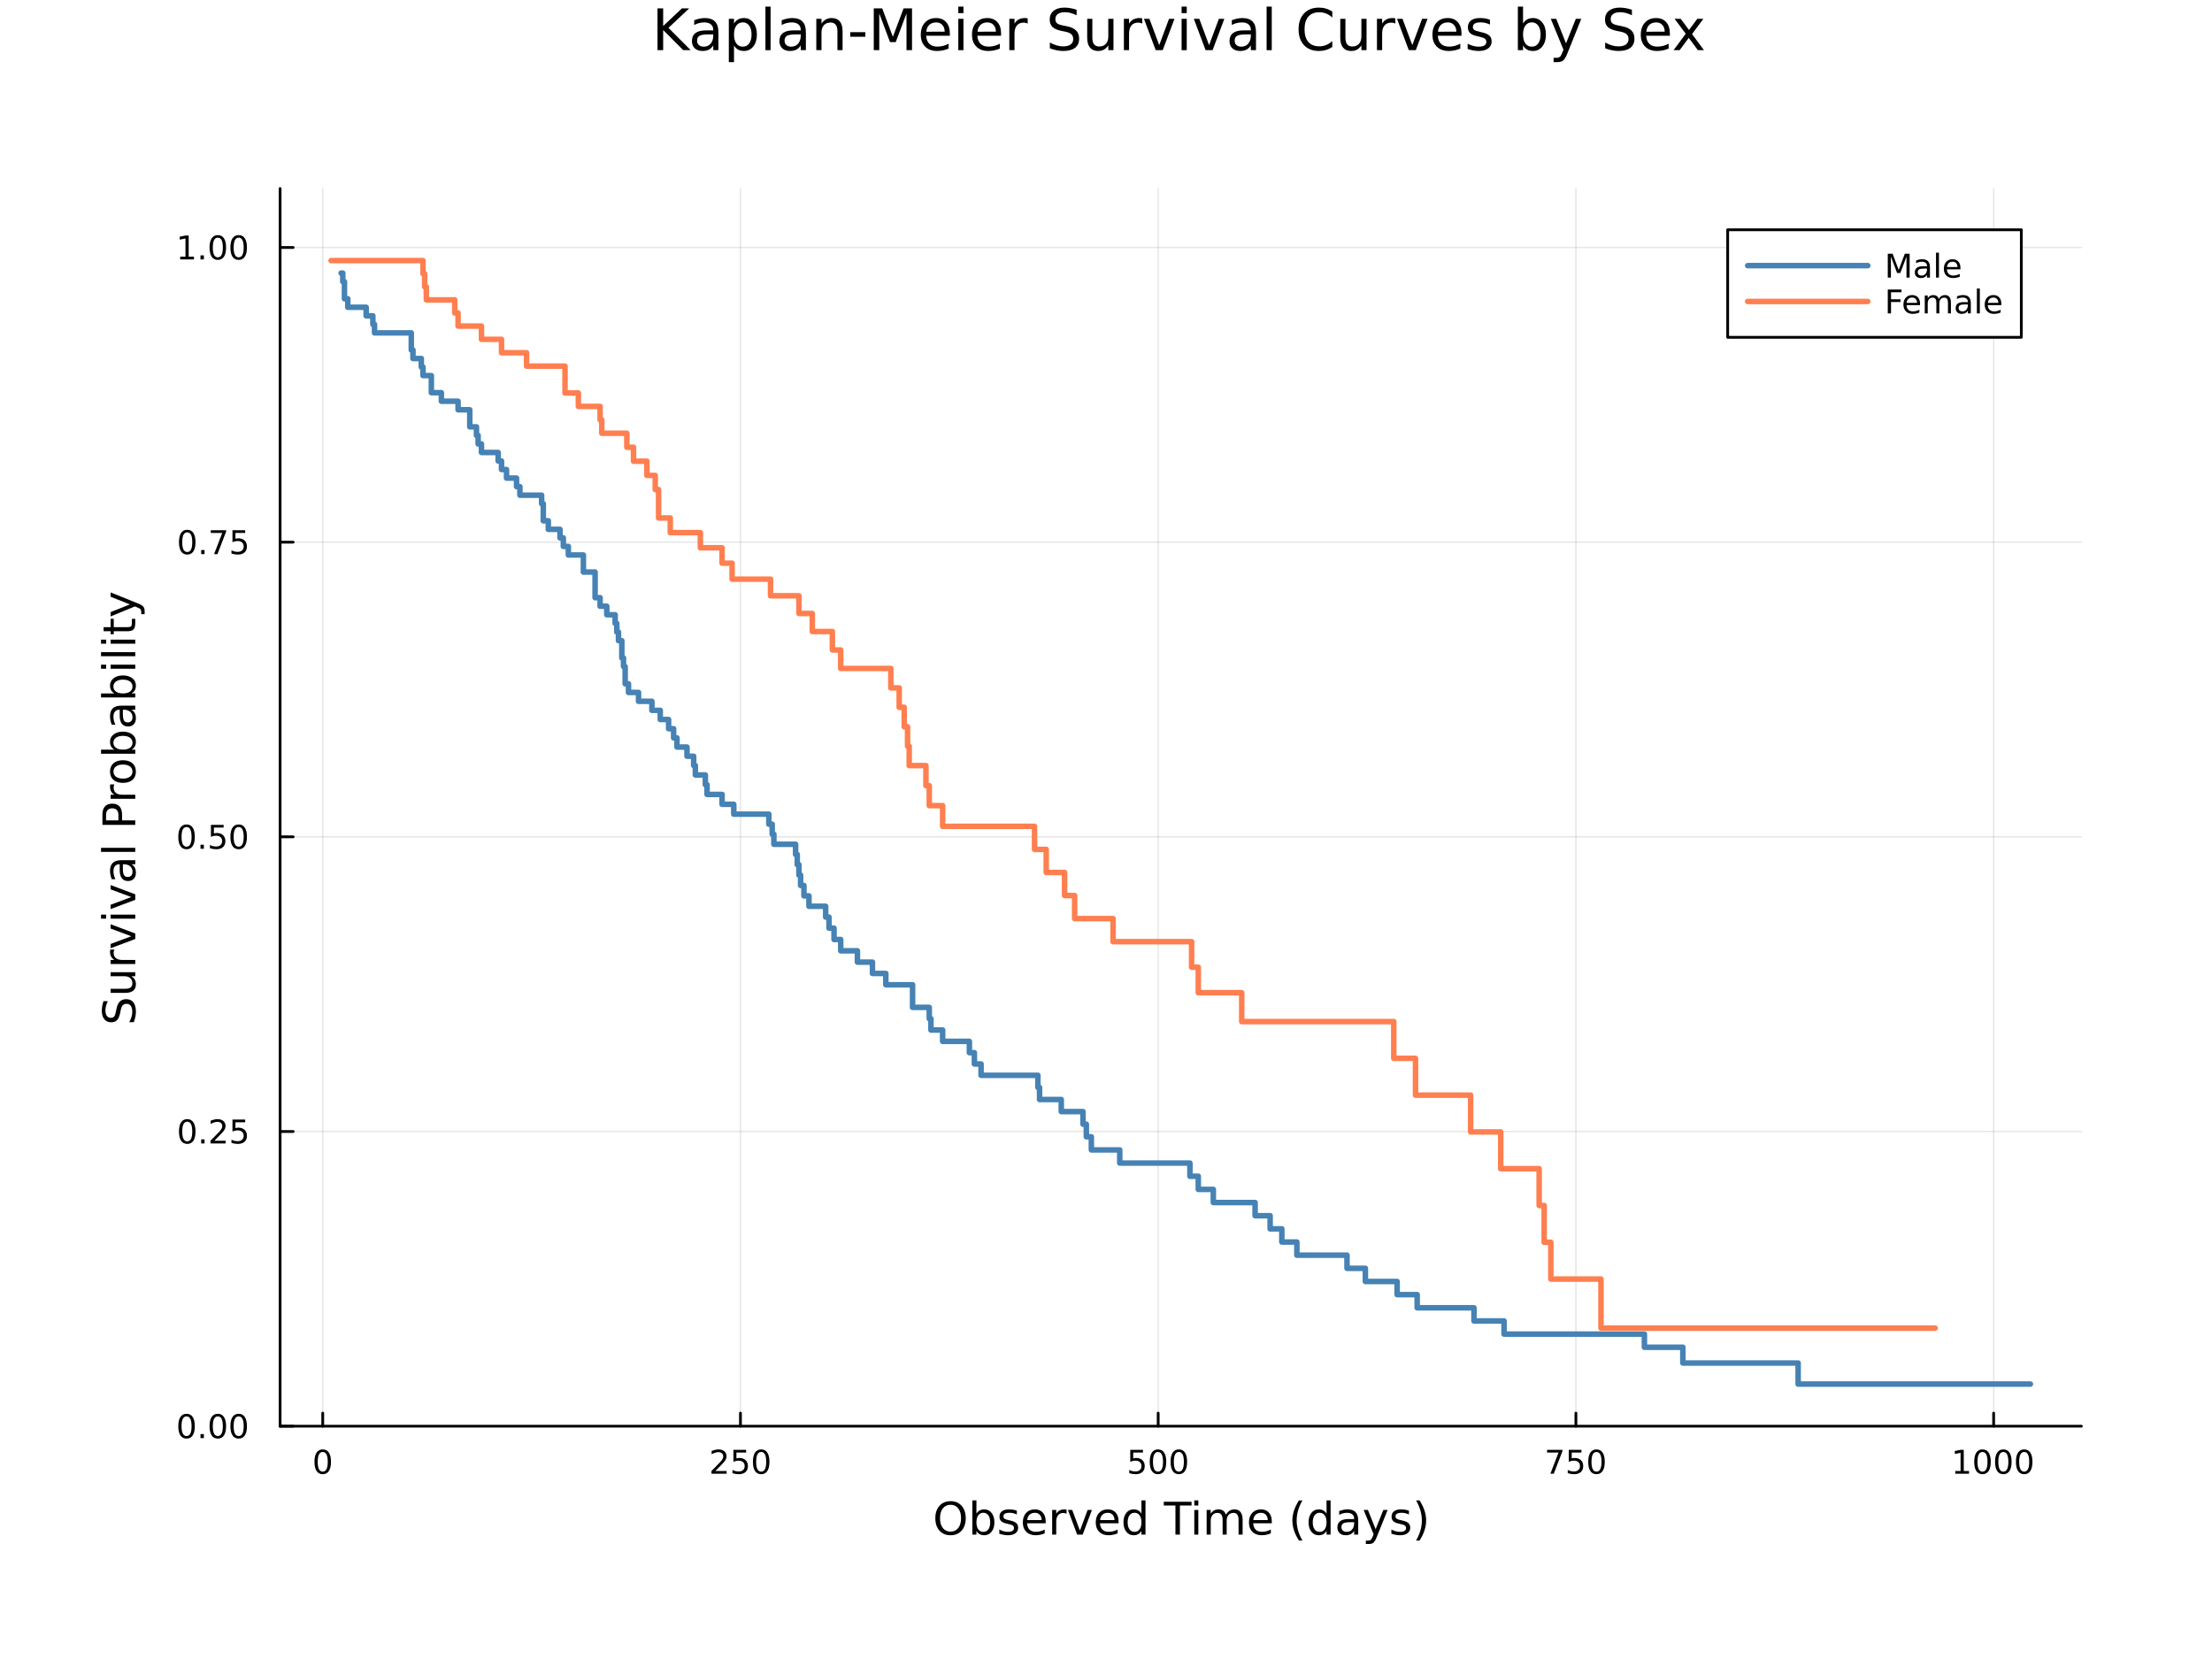 <svg xmlns="http://www.w3.org/2000/svg" xmlns:xlink="http://www.w3.org/1999/xlink" width="800" height="600" viewBox="0 0 3200 2400">
<rect x="0" y="0" width="3200" height="2400" fill="#333333" stroke="none"/>
<defs>
  <clipPath id="clip250">
    <rect x="0" y="0" width="3200" height="2400"></rect>
  </clipPath>
</defs>
<path clip-path="url(#clip250)" d="M0 2400 L3200 2400 L3200 0 L0 0  Z" fill="#ffffff" fill-rule="evenodd" fill-opacity="1"></path>
<defs>
  <clipPath id="clip251">
    <rect x="640" y="0" width="2241" height="2241"></rect>
  </clipPath>
</defs>
<path clip-path="url(#clip250)" d="M405.214 2063.19 L3011.02 2063.19 L3011.02 272.764 L405.214 272.764  Z" fill="#ffffff" fill-rule="evenodd" fill-opacity="1"></path>
<defs>
  <clipPath id="clip252">
    <rect x="405" y="272" width="2607" height="1791"></rect>
  </clipPath>
</defs>
<polyline clip-path="url(#clip252)" style="stroke:#000000; stroke-linecap:round; stroke-linejoin:round; stroke-width:2; stroke-opacity:0.1; fill:none" points="466.878,2063.19 466.878,272.764 "></polyline>
<polyline clip-path="url(#clip252)" style="stroke:#000000; stroke-linecap:round; stroke-linejoin:round; stroke-width:2; stroke-opacity:0.1; fill:none" points="1071.18,2063.19 1071.18,272.764 "></polyline>
<polyline clip-path="url(#clip252)" style="stroke:#000000; stroke-linecap:round; stroke-linejoin:round; stroke-width:2; stroke-opacity:0.1; fill:none" points="1675.49,2063.19 1675.49,272.764 "></polyline>
<polyline clip-path="url(#clip252)" style="stroke:#000000; stroke-linecap:round; stroke-linejoin:round; stroke-width:2; stroke-opacity:0.1; fill:none" points="2279.79,2063.19 2279.79,272.764 "></polyline>
<polyline clip-path="url(#clip252)" style="stroke:#000000; stroke-linecap:round; stroke-linejoin:round; stroke-width:2; stroke-opacity:0.1; fill:none" points="2884.1,2063.19 2884.1,272.764 "></polyline>
<polyline clip-path="url(#clip252)" style="stroke:#000000; stroke-linecap:round; stroke-linejoin:round; stroke-width:2; stroke-opacity:0.1; fill:none" points="405.214,2063.19 3011.02,2063.19 "></polyline>
<polyline clip-path="url(#clip252)" style="stroke:#000000; stroke-linecap:round; stroke-linejoin:round; stroke-width:2; stroke-opacity:0.1; fill:none" points="405.214,1636.9 3011.02,1636.9 "></polyline>
<polyline clip-path="url(#clip252)" style="stroke:#000000; stroke-linecap:round; stroke-linejoin:round; stroke-width:2; stroke-opacity:0.1; fill:none" points="405.214,1210.61 3011.02,1210.61 "></polyline>
<polyline clip-path="url(#clip252)" style="stroke:#000000; stroke-linecap:round; stroke-linejoin:round; stroke-width:2; stroke-opacity:0.1; fill:none" points="405.214,784.314 3011.02,784.314 "></polyline>
<polyline clip-path="url(#clip252)" style="stroke:#000000; stroke-linecap:round; stroke-linejoin:round; stroke-width:2; stroke-opacity:0.1; fill:none" points="405.214,358.023 3011.02,358.023 "></polyline>
<polyline clip-path="url(#clip250)" style="stroke:#000000; stroke-linecap:round; stroke-linejoin:round; stroke-width:4; stroke-opacity:1; fill:none" points="405.214,2063.19 3011.02,2063.19 "></polyline>
<polyline clip-path="url(#clip250)" style="stroke:#000000; stroke-linecap:round; stroke-linejoin:round; stroke-width:4; stroke-opacity:1; fill:none" points="466.878,2063.19 466.878,2044.29 "></polyline>
<polyline clip-path="url(#clip250)" style="stroke:#000000; stroke-linecap:round; stroke-linejoin:round; stroke-width:4; stroke-opacity:1; fill:none" points="1071.18,2063.19 1071.18,2044.29 "></polyline>
<polyline clip-path="url(#clip250)" style="stroke:#000000; stroke-linecap:round; stroke-linejoin:round; stroke-width:4; stroke-opacity:1; fill:none" points="1675.49,2063.19 1675.49,2044.29 "></polyline>
<polyline clip-path="url(#clip250)" style="stroke:#000000; stroke-linecap:round; stroke-linejoin:round; stroke-width:4; stroke-opacity:1; fill:none" points="2279.79,2063.19 2279.79,2044.29 "></polyline>
<polyline clip-path="url(#clip250)" style="stroke:#000000; stroke-linecap:round; stroke-linejoin:round; stroke-width:4; stroke-opacity:1; fill:none" points="2884.1,2063.19 2884.1,2044.29 "></polyline>
<path clip-path="url(#clip250)" d="M466.878 2100.51 Q463.266 2100.51 461.438 2104.07 Q459.632 2107.61 459.632 2114.74 Q459.632 2121.85 461.438 2125.41 Q463.266 2128.96 466.878 2128.96 Q470.512 2128.96 472.317 2125.41 Q474.146 2121.85 474.146 2114.74 Q474.146 2107.61 472.317 2104.07 Q470.512 2100.51 466.878 2100.51 M466.878 2096.8 Q472.688 2096.8 475.743 2101.41 Q478.822 2105.99 478.822 2114.74 Q478.822 2123.47 475.743 2128.08 Q472.688 2132.66 466.878 2132.66 Q461.067 2132.66 457.989 2128.08 Q454.933 2123.47 454.933 2114.74 Q454.933 2105.99 457.989 2101.41 Q461.067 2096.8 466.878 2096.8 Z" fill="#000000" fill-rule="nonzero" fill-opacity="1"></path><path clip-path="url(#clip250)" d="M1034.87 2128.05 L1051.19 2128.05 L1051.19 2131.99 L1029.25 2131.99 L1029.25 2128.05 Q1031.91 2125.3 1036.49 2120.67 Q1041.1 2116.02 1042.28 2114.67 Q1044.53 2112.15 1045.41 2110.41 Q1046.31 2108.65 1046.31 2106.96 Q1046.31 2104.21 1044.37 2102.47 Q1042.44 2100.74 1039.34 2100.74 Q1037.14 2100.74 1034.69 2101.5 Q1032.26 2102.27 1029.48 2103.82 L1029.48 2099.09 Q1032.3 2097.96 1034.76 2097.38 Q1037.21 2096.8 1039.25 2096.8 Q1044.62 2096.8 1047.81 2099.49 Q1051.01 2102.17 1051.01 2106.66 Q1051.01 2108.79 1050.2 2110.71 Q1049.41 2112.61 1047.3 2115.21 Q1046.73 2115.88 1043.62 2119.09 Q1040.52 2122.29 1034.87 2128.05 Z" fill="#000000" fill-rule="nonzero" fill-opacity="1"></path><path clip-path="url(#clip250)" d="M1061.05 2097.43 L1079.41 2097.43 L1079.41 2101.36 L1065.34 2101.36 L1065.34 2109.83 Q1066.36 2109.49 1067.37 2109.33 Q1068.39 2109.14 1069.41 2109.14 Q1075.2 2109.14 1078.58 2112.31 Q1081.96 2115.48 1081.96 2120.9 Q1081.96 2126.48 1078.49 2129.58 Q1075.01 2132.66 1068.69 2132.66 Q1066.52 2132.66 1064.25 2132.29 Q1062 2131.92 1059.6 2131.18 L1059.6 2126.48 Q1061.68 2127.61 1063.9 2128.17 Q1066.12 2128.72 1068.6 2128.72 Q1072.61 2128.72 1074.94 2126.62 Q1077.28 2124.51 1077.28 2120.9 Q1077.28 2117.29 1074.94 2115.18 Q1072.61 2113.08 1068.6 2113.08 Q1066.73 2113.08 1064.85 2113.49 Q1063 2113.91 1061.05 2114.79 L1061.05 2097.43 Z" fill="#000000" fill-rule="nonzero" fill-opacity="1"></path><path clip-path="url(#clip250)" d="M1101.17 2100.51 Q1097.56 2100.51 1095.73 2104.07 Q1093.92 2107.61 1093.92 2114.74 Q1093.92 2121.85 1095.73 2125.41 Q1097.56 2128.96 1101.17 2128.96 Q1104.8 2128.96 1106.61 2125.41 Q1108.44 2121.85 1108.44 2114.74 Q1108.44 2107.61 1106.61 2104.07 Q1104.8 2100.51 1101.17 2100.51 M1101.17 2096.8 Q1106.98 2096.8 1110.04 2101.41 Q1113.11 2105.99 1113.11 2114.74 Q1113.11 2123.47 1110.04 2128.08 Q1106.98 2132.66 1101.17 2132.66 Q1095.36 2132.66 1092.28 2128.08 Q1089.23 2123.47 1089.23 2114.74 Q1089.23 2105.99 1092.28 2101.41 Q1095.36 2096.8 1101.17 2096.8 Z" fill="#000000" fill-rule="nonzero" fill-opacity="1"></path><path clip-path="url(#clip250)" d="M1635.1 2097.43 L1653.46 2097.43 L1653.46 2101.36 L1639.39 2101.36 L1639.39 2109.83 Q1640.41 2109.49 1641.42 2109.33 Q1642.44 2109.14 1643.46 2109.14 Q1649.25 2109.14 1652.63 2112.31 Q1656.01 2115.48 1656.01 2120.9 Q1656.01 2126.48 1652.54 2129.58 Q1649.06 2132.66 1642.74 2132.66 Q1640.57 2132.66 1638.3 2132.29 Q1636.05 2131.92 1633.65 2131.18 L1633.65 2126.48 Q1635.73 2127.61 1637.95 2128.17 Q1640.17 2128.72 1642.65 2128.72 Q1646.66 2128.72 1648.99 2126.62 Q1651.33 2124.51 1651.33 2120.9 Q1651.33 2117.29 1648.99 2115.18 Q1646.66 2113.08 1642.65 2113.08 Q1640.78 2113.08 1638.9 2113.49 Q1637.05 2113.91 1635.1 2114.79 L1635.1 2097.43 Z" fill="#000000" fill-rule="nonzero" fill-opacity="1"></path><path clip-path="url(#clip250)" d="M1675.22 2100.51 Q1671.61 2100.51 1669.78 2104.07 Q1667.97 2107.61 1667.97 2114.74 Q1667.97 2121.85 1669.78 2125.41 Q1671.61 2128.96 1675.22 2128.96 Q1678.85 2128.96 1680.66 2125.41 Q1682.49 2121.85 1682.49 2114.74 Q1682.49 2107.61 1680.66 2104.07 Q1678.85 2100.51 1675.22 2100.51 M1675.22 2096.8 Q1681.03 2096.8 1684.09 2101.41 Q1687.16 2105.99 1687.16 2114.74 Q1687.16 2123.47 1684.09 2128.08 Q1681.03 2132.66 1675.22 2132.66 Q1669.41 2132.66 1666.33 2128.08 Q1663.28 2123.47 1663.28 2114.74 Q1663.28 2105.99 1666.33 2101.41 Q1669.41 2096.8 1675.22 2096.8 Z" fill="#000000" fill-rule="nonzero" fill-opacity="1"></path><path clip-path="url(#clip250)" d="M1705.38 2100.51 Q1701.77 2100.51 1699.94 2104.07 Q1698.14 2107.61 1698.14 2114.74 Q1698.14 2121.85 1699.94 2125.41 Q1701.77 2128.96 1705.38 2128.96 Q1709.02 2128.96 1710.82 2125.41 Q1712.65 2121.85 1712.65 2114.74 Q1712.65 2107.61 1710.82 2104.07 Q1709.02 2100.51 1705.38 2100.51 M1705.38 2096.8 Q1711.19 2096.8 1714.25 2101.41 Q1717.33 2105.99 1717.33 2114.74 Q1717.33 2123.47 1714.25 2128.08 Q1711.19 2132.66 1705.38 2132.66 Q1699.57 2132.66 1696.49 2128.08 Q1693.44 2123.47 1693.44 2114.74 Q1693.44 2105.99 1696.49 2101.41 Q1699.57 2096.8 1705.38 2096.8 Z" fill="#000000" fill-rule="nonzero" fill-opacity="1"></path><path clip-path="url(#clip250)" d="M2238.07 2097.43 L2260.29 2097.43 L2260.29 2099.42 L2247.74 2131.99 L2242.86 2131.99 L2254.66 2101.36 L2238.07 2101.36 L2238.07 2097.43 Z" fill="#000000" fill-rule="nonzero" fill-opacity="1"></path><path clip-path="url(#clip250)" d="M2269.46 2097.43 L2287.81 2097.43 L2287.81 2101.36 L2273.74 2101.36 L2273.74 2109.83 Q2274.76 2109.49 2275.77 2109.33 Q2276.79 2109.14 2277.81 2109.14 Q2283.6 2109.14 2286.98 2112.31 Q2290.36 2115.48 2290.36 2120.9 Q2290.36 2126.48 2286.89 2129.58 Q2283.41 2132.66 2277.09 2132.66 Q2274.92 2132.66 2272.65 2132.29 Q2270.4 2131.92 2268 2131.18 L2268 2126.48 Q2270.08 2127.61 2272.3 2128.17 Q2274.52 2128.72 2277 2128.72 Q2281.01 2128.72 2283.34 2126.62 Q2285.68 2124.51 2285.68 2120.9 Q2285.68 2117.29 2283.34 2115.18 Q2281.01 2113.08 2277 2113.08 Q2275.13 2113.08 2273.25 2113.49 Q2271.4 2113.91 2269.46 2114.79 L2269.46 2097.43 Z" fill="#000000" fill-rule="nonzero" fill-opacity="1"></path><path clip-path="url(#clip250)" d="M2309.57 2100.51 Q2305.96 2100.51 2304.13 2104.07 Q2302.33 2107.61 2302.33 2114.74 Q2302.33 2121.85 2304.13 2125.41 Q2305.96 2128.96 2309.57 2128.96 Q2313.21 2128.96 2315.01 2125.41 Q2316.84 2121.85 2316.84 2114.74 Q2316.84 2107.61 2315.01 2104.07 Q2313.21 2100.51 2309.57 2100.51 M2309.57 2096.8 Q2315.38 2096.8 2318.44 2101.41 Q2321.52 2105.99 2321.52 2114.74 Q2321.52 2123.47 2318.44 2128.08 Q2315.38 2132.66 2309.57 2132.66 Q2303.76 2132.66 2300.68 2128.08 Q2297.63 2123.47 2297.63 2114.74 Q2297.63 2105.99 2300.68 2101.41 Q2303.76 2096.8 2309.57 2096.8 Z" fill="#000000" fill-rule="nonzero" fill-opacity="1"></path><path clip-path="url(#clip250)" d="M2828.62 2128.05 L2836.26 2128.05 L2836.26 2101.69 L2827.95 2103.35 L2827.95 2099.09 L2836.21 2097.43 L2840.89 2097.43 L2840.89 2128.05 L2848.53 2128.05 L2848.53 2131.99 L2828.62 2131.99 L2828.62 2128.05 Z" fill="#000000" fill-rule="nonzero" fill-opacity="1"></path><path clip-path="url(#clip250)" d="M2867.97 2100.51 Q2864.36 2100.51 2862.53 2104.07 Q2860.73 2107.61 2860.73 2114.74 Q2860.73 2121.85 2862.53 2125.41 Q2864.36 2128.96 2867.97 2128.96 Q2871.61 2128.96 2873.41 2125.41 Q2875.24 2121.85 2875.24 2114.74 Q2875.24 2107.61 2873.41 2104.07 Q2871.61 2100.51 2867.97 2100.51 M2867.97 2096.8 Q2873.78 2096.8 2876.84 2101.41 Q2879.92 2105.99 2879.92 2114.74 Q2879.92 2123.47 2876.84 2128.08 Q2873.78 2132.66 2867.97 2132.66 Q2862.16 2132.66 2859.08 2128.08 Q2856.03 2123.47 2856.03 2114.74 Q2856.03 2105.99 2859.08 2101.41 Q2862.16 2096.8 2867.97 2096.8 Z" fill="#000000" fill-rule="nonzero" fill-opacity="1"></path><path clip-path="url(#clip250)" d="M2898.13 2100.51 Q2894.52 2100.51 2892.69 2104.07 Q2890.89 2107.61 2890.89 2114.74 Q2890.89 2121.85 2892.69 2125.41 Q2894.52 2128.96 2898.13 2128.96 Q2901.77 2128.96 2903.57 2125.41 Q2905.4 2121.85 2905.4 2114.74 Q2905.4 2107.61 2903.57 2104.07 Q2901.77 2100.51 2898.13 2100.51 M2898.13 2096.8 Q2903.94 2096.8 2907 2101.41 Q2910.08 2105.99 2910.08 2114.74 Q2910.08 2123.47 2907 2128.08 Q2903.94 2132.66 2898.13 2132.66 Q2892.32 2132.66 2889.25 2128.08 Q2886.19 2123.47 2886.19 2114.74 Q2886.19 2105.99 2889.25 2101.41 Q2892.32 2096.8 2898.13 2096.8 Z" fill="#000000" fill-rule="nonzero" fill-opacity="1"></path><path clip-path="url(#clip250)" d="M2928.3 2100.51 Q2924.69 2100.51 2922.86 2104.07 Q2921.05 2107.61 2921.05 2114.74 Q2921.05 2121.85 2922.86 2125.41 Q2924.69 2128.96 2928.3 2128.96 Q2931.93 2128.96 2933.74 2125.41 Q2935.57 2121.85 2935.57 2114.74 Q2935.57 2107.61 2933.74 2104.07 Q2931.93 2100.51 2928.3 2100.51 M2928.3 2096.8 Q2934.11 2096.8 2937.16 2101.41 Q2940.24 2105.99 2940.24 2114.74 Q2940.24 2123.47 2937.16 2128.08 Q2934.11 2132.66 2928.3 2132.66 Q2922.49 2132.66 2919.41 2128.08 Q2916.35 2123.47 2916.35 2114.74 Q2916.35 2105.99 2919.41 2101.41 Q2922.49 2096.8 2928.3 2096.8 Z" fill="#000000" fill-rule="nonzero" fill-opacity="1"></path><path clip-path="url(#clip250)" d="M1375.13 2176.89 Q1368.13 2176.89 1363.99 2182.11 Q1359.88 2187.33 1359.88 2196.34 Q1359.88 2205.31 1363.99 2210.53 Q1368.13 2215.75 1375.13 2215.75 Q1382.13 2215.75 1386.21 2210.53 Q1390.31 2205.31 1390.31 2196.34 Q1390.31 2187.33 1386.21 2182.11 Q1382.13 2176.89 1375.13 2176.89 M1375.13 2171.67 Q1385.12 2171.67 1391.11 2178.39 Q1397.09 2185.07 1397.09 2196.34 Q1397.09 2207.57 1391.11 2214.29 Q1385.12 2220.97 1375.13 2220.97 Q1365.1 2220.97 1359.09 2214.29 Q1353.1 2207.61 1353.1 2196.34 Q1353.1 2185.07 1359.09 2178.39 Q1365.1 2171.67 1375.13 2171.67 Z" fill="#000000" fill-rule="nonzero" fill-opacity="1"></path><path clip-path="url(#clip250)" d="M1432.48 2202.26 Q1432.48 2195.8 1429.81 2192.14 Q1427.17 2188.45 1422.52 2188.45 Q1417.87 2188.45 1415.2 2192.14 Q1412.56 2195.8 1412.56 2202.26 Q1412.56 2208.72 1415.2 2212.41 Q1417.87 2216.07 1422.52 2216.07 Q1427.17 2216.07 1429.81 2212.41 Q1432.48 2208.72 1432.48 2202.26 M1412.56 2189.81 Q1414.41 2186.63 1417.21 2185.1 Q1420.04 2183.54 1423.95 2183.54 Q1430.45 2183.54 1434.49 2188.7 Q1438.56 2193.86 1438.56 2202.26 Q1438.56 2210.66 1434.49 2215.82 Q1430.45 2220.97 1423.95 2220.97 Q1420.04 2220.97 1417.21 2219.45 Q1414.41 2217.89 1412.56 2214.7 L1412.56 2220.05 L1406.67 2220.05 L1406.67 2170.53 L1412.56 2170.53 L1412.56 2189.81 Z" fill="#000000" fill-rule="nonzero" fill-opacity="1"></path><path clip-path="url(#clip250)" d="M1471 2185.45 L1471 2190.99 Q1468.51 2189.72 1465.84 2189.08 Q1463.17 2188.45 1460.3 2188.45 Q1455.94 2188.45 1453.75 2189.78 Q1451.58 2191.12 1451.58 2193.79 Q1451.58 2195.83 1453.14 2197.01 Q1454.7 2198.15 1459.41 2199.2 L1461.42 2199.65 Q1467.65 2200.99 1470.26 2203.44 Q1472.91 2205.86 1472.91 2210.22 Q1472.91 2215.18 1468.96 2218.08 Q1465.04 2220.97 1458.17 2220.97 Q1455.3 2220.97 1452.19 2220.4 Q1449.1 2219.86 1445.66 2218.75 L1445.66 2212.7 Q1448.91 2214.39 1452.06 2215.25 Q1455.21 2216.07 1458.3 2216.07 Q1462.43 2216.07 1464.66 2214.67 Q1466.89 2213.24 1466.89 2210.66 Q1466.89 2208.28 1465.27 2207 Q1463.68 2205.73 1458.23 2204.55 L1456.2 2204.07 Q1450.75 2202.93 1448.33 2200.57 Q1445.92 2198.19 1445.92 2194.05 Q1445.92 2189.02 1449.48 2186.28 Q1453.05 2183.54 1459.6 2183.54 Q1462.85 2183.54 1465.71 2184.02 Q1468.58 2184.5 1471 2185.45 Z" fill="#000000" fill-rule="nonzero" fill-opacity="1"></path><path clip-path="url(#clip250)" d="M1512.72 2200.76 L1512.72 2203.63 L1485.8 2203.63 Q1486.18 2209.68 1489.43 2212.86 Q1492.7 2216.01 1498.53 2216.01 Q1501.9 2216.01 1505.05 2215.18 Q1508.24 2214.35 1511.35 2212.7 L1511.35 2218.24 Q1508.2 2219.57 1504.89 2220.27 Q1501.58 2220.97 1498.18 2220.97 Q1489.65 2220.97 1484.65 2216.01 Q1479.69 2211.04 1479.69 2202.58 Q1479.69 2193.82 1484.4 2188.7 Q1489.14 2183.54 1497.16 2183.54 Q1504.35 2183.54 1508.52 2188.19 Q1512.72 2192.81 1512.72 2200.76 M1506.87 2199.04 Q1506.8 2194.24 1504.16 2191.37 Q1501.55 2188.51 1497.22 2188.51 Q1492.32 2188.51 1489.36 2191.28 Q1486.43 2194.05 1485.99 2199.08 L1506.87 2199.04 Z" fill="#000000" fill-rule="nonzero" fill-opacity="1"></path><path clip-path="url(#clip250)" d="M1542.99 2189.88 Q1542.01 2189.31 1540.83 2189.05 Q1539.68 2188.76 1538.28 2188.76 Q1533.32 2188.76 1530.64 2192.01 Q1528 2195.23 1528 2201.27 L1528 2220.05 L1522.11 2220.05 L1522.11 2184.4 L1528 2184.4 L1528 2189.94 Q1529.85 2186.7 1532.81 2185.14 Q1535.77 2183.54 1540 2183.54 Q1540.61 2183.54 1541.34 2183.64 Q1542.07 2183.7 1542.96 2183.86 L1542.99 2189.88 Z" fill="#000000" fill-rule="nonzero" fill-opacity="1"></path><path clip-path="url(#clip250)" d="M1544.93 2184.4 L1551.14 2184.4 L1562.28 2214.32 L1573.42 2184.4 L1579.63 2184.4 L1566.26 2220.05 L1558.3 2220.05 L1544.93 2184.4 Z" fill="#000000" fill-rule="nonzero" fill-opacity="1"></path><path clip-path="url(#clip250)" d="M1618.2 2200.76 L1618.2 2203.63 L1591.28 2203.63 Q1591.66 2209.68 1594.9 2212.86 Q1598.18 2216.01 1604.01 2216.01 Q1607.38 2216.01 1610.53 2215.18 Q1613.72 2214.35 1616.83 2212.7 L1616.83 2218.24 Q1613.68 2219.57 1610.37 2220.27 Q1607.06 2220.97 1603.66 2220.97 Q1595.13 2220.97 1590.13 2216.01 Q1585.17 2211.04 1585.17 2202.58 Q1585.17 2193.82 1589.88 2188.7 Q1594.62 2183.54 1602.64 2183.54 Q1609.83 2183.54 1614 2188.19 Q1618.2 2192.81 1618.2 2200.76 M1612.35 2199.04 Q1612.28 2194.24 1609.64 2191.37 Q1607.03 2188.51 1602.7 2188.51 Q1597.8 2188.51 1594.84 2191.28 Q1591.91 2194.05 1591.47 2199.08 L1612.35 2199.04 Z" fill="#000000" fill-rule="nonzero" fill-opacity="1"></path><path clip-path="url(#clip250)" d="M1651.27 2189.81 L1651.27 2170.53 L1657.13 2170.53 L1657.13 2220.05 L1651.27 2220.05 L1651.27 2214.7 Q1649.43 2217.89 1646.59 2219.45 Q1643.79 2220.97 1639.85 2220.97 Q1633.39 2220.97 1629.31 2215.82 Q1625.27 2210.66 1625.27 2202.26 Q1625.27 2193.86 1629.31 2188.7 Q1633.39 2183.54 1639.85 2183.54 Q1643.79 2183.54 1646.59 2185.1 Q1649.43 2186.63 1651.27 2189.81 M1631.32 2202.26 Q1631.32 2208.72 1633.96 2212.41 Q1636.63 2216.07 1641.28 2216.07 Q1645.93 2216.07 1648.6 2212.41 Q1651.27 2208.72 1651.27 2202.26 Q1651.27 2195.8 1648.6 2192.14 Q1645.93 2188.45 1641.28 2188.45 Q1636.63 2188.45 1633.96 2192.14 Q1631.32 2195.8 1631.32 2202.26 Z" fill="#000000" fill-rule="nonzero" fill-opacity="1"></path><path clip-path="url(#clip250)" d="M1683.58 2172.53 L1723.78 2172.53 L1723.78 2177.94 L1706.91 2177.94 L1706.91 2220.05 L1700.45 2220.05 L1700.45 2177.94 L1683.58 2177.94 L1683.58 2172.53 Z" fill="#000000" fill-rule="nonzero" fill-opacity="1"></path><path clip-path="url(#clip250)" d="M1727.73 2184.4 L1733.58 2184.4 L1733.58 2220.05 L1727.73 2220.05 L1727.73 2184.4 M1727.73 2170.53 L1733.58 2170.53 L1733.58 2177.94 L1727.73 2177.94 L1727.73 2170.53 Z" fill="#000000" fill-rule="nonzero" fill-opacity="1"></path><path clip-path="url(#clip250)" d="M1773.59 2191.25 Q1775.79 2187.3 1778.84 2185.42 Q1781.9 2183.54 1786.04 2183.54 Q1791.61 2183.54 1794.63 2187.46 Q1797.65 2191.34 1797.65 2198.54 L1797.65 2220.05 L1791.76 2220.05 L1791.76 2198.73 Q1791.76 2193.6 1789.95 2191.12 Q1788.14 2188.64 1784.41 2188.64 Q1779.86 2188.64 1777.22 2191.66 Q1774.58 2194.68 1774.58 2199.9 L1774.58 2220.05 L1768.69 2220.05 L1768.69 2198.73 Q1768.69 2193.57 1766.87 2191.12 Q1765.06 2188.64 1761.27 2188.64 Q1756.78 2188.64 1754.14 2191.69 Q1751.5 2194.72 1751.5 2199.9 L1751.5 2220.05 L1745.61 2220.05 L1745.61 2184.4 L1751.5 2184.4 L1751.5 2189.94 Q1753.51 2186.66 1756.31 2185.1 Q1759.11 2183.54 1762.96 2183.54 Q1766.84 2183.54 1769.55 2185.52 Q1772.29 2187.49 1773.59 2191.25 Z" fill="#000000" fill-rule="nonzero" fill-opacity="1"></path><path clip-path="url(#clip250)" d="M1839.83 2200.76 L1839.83 2203.63 L1812.9 2203.63 Q1813.28 2209.68 1816.53 2212.86 Q1819.81 2216.01 1825.63 2216.01 Q1829 2216.01 1832.15 2215.18 Q1835.34 2214.35 1838.46 2212.7 L1838.46 2218.24 Q1835.31 2219.57 1832 2220.27 Q1828.69 2220.97 1825.28 2220.97 Q1816.75 2220.97 1811.75 2216.01 Q1806.79 2211.04 1806.79 2202.58 Q1806.79 2193.82 1811.5 2188.7 Q1816.24 2183.54 1824.26 2183.54 Q1831.45 2183.54 1835.62 2188.19 Q1839.83 2192.81 1839.83 2200.76 M1833.97 2199.04 Q1833.91 2194.24 1831.26 2191.37 Q1828.65 2188.51 1824.32 2188.51 Q1819.42 2188.51 1816.46 2191.28 Q1813.54 2194.05 1813.09 2199.08 L1833.97 2199.04 Z" fill="#000000" fill-rule="nonzero" fill-opacity="1"></path><path clip-path="url(#clip250)" d="M1884.23 2170.59 Q1879.96 2177.91 1877.89 2185.07 Q1875.82 2192.23 1875.82 2199.59 Q1875.82 2206.94 1877.89 2214.16 Q1879.99 2221.36 1884.23 2228.65 L1879.13 2228.65 Q1874.36 2221.17 1871.97 2213.94 Q1869.62 2206.72 1869.62 2199.59 Q1869.62 2192.49 1871.97 2185.29 Q1874.33 2178.1 1879.13 2170.59 L1884.23 2170.59 Z" fill="#000000" fill-rule="nonzero" fill-opacity="1"></path><path clip-path="url(#clip250)" d="M1919.05 2189.81 L1919.05 2170.53 L1924.9 2170.53 L1924.9 2220.05 L1919.05 2220.05 L1919.05 2214.7 Q1917.2 2217.89 1914.37 2219.45 Q1911.57 2220.97 1907.62 2220.97 Q1901.16 2220.97 1897.08 2215.82 Q1893.04 2210.66 1893.04 2202.26 Q1893.04 2193.86 1897.08 2188.7 Q1901.16 2183.54 1907.62 2183.54 Q1911.57 2183.54 1914.37 2185.1 Q1917.2 2186.63 1919.05 2189.81 M1899.09 2202.26 Q1899.09 2208.72 1901.73 2212.41 Q1904.41 2216.07 1909.05 2216.07 Q1913.7 2216.07 1916.37 2212.41 Q1919.05 2208.72 1919.05 2202.26 Q1919.05 2195.8 1916.37 2192.14 Q1913.7 2188.45 1909.05 2188.45 Q1904.41 2188.45 1901.73 2192.14 Q1899.09 2195.8 1899.09 2202.26 Z" fill="#000000" fill-rule="nonzero" fill-opacity="1"></path><path clip-path="url(#clip250)" d="M1953.17 2202.13 Q1946.07 2202.13 1943.33 2203.76 Q1940.59 2205.38 1940.59 2209.29 Q1940.59 2212.41 1942.63 2214.26 Q1944.7 2216.07 1948.23 2216.07 Q1953.1 2216.07 1956.03 2212.64 Q1958.99 2209.17 1958.99 2203.44 L1958.99 2202.13 L1953.17 2202.13 M1964.85 2199.71 L1964.85 2220.05 L1958.99 2220.05 L1958.99 2214.64 Q1956.99 2217.89 1953.99 2219.45 Q1951 2220.97 1946.67 2220.97 Q1941.2 2220.97 1937.95 2217.92 Q1934.74 2214.83 1934.74 2209.68 Q1934.74 2203.66 1938.75 2200.6 Q1942.79 2197.55 1950.78 2197.55 L1958.99 2197.55 L1958.99 2196.98 Q1958.99 2192.93 1956.32 2190.74 Q1953.68 2188.51 1948.87 2188.51 Q1945.81 2188.51 1942.92 2189.24 Q1940.02 2189.97 1937.35 2191.44 L1937.35 2186.03 Q1940.56 2184.79 1943.59 2184.18 Q1946.61 2183.54 1949.47 2183.54 Q1957.21 2183.54 1961.03 2187.55 Q1964.85 2191.57 1964.85 2199.71 Z" fill="#000000" fill-rule="nonzero" fill-opacity="1"></path><path clip-path="url(#clip250)" d="M1991.74 2223.36 Q1989.26 2229.73 1986.91 2231.67 Q1984.55 2233.61 1980.6 2233.61 L1975.92 2233.61 L1975.92 2228.71 L1979.36 2228.71 Q1981.78 2228.71 1983.12 2227.56 Q1984.45 2226.42 1986.08 2222.15 L1987.13 2219.48 L1972.71 2184.4 L1978.92 2184.4 L1990.06 2212.29 L2001.2 2184.4 L2007.4 2184.4 L1991.74 2223.36 Z" fill="#000000" fill-rule="nonzero" fill-opacity="1"></path><path clip-path="url(#clip250)" d="M2038.21 2185.45 L2038.21 2190.99 Q2035.73 2189.72 2033.06 2189.08 Q2030.38 2188.45 2027.52 2188.45 Q2023.16 2188.45 2020.96 2189.78 Q2018.8 2191.12 2018.8 2193.79 Q2018.8 2195.83 2020.36 2197.01 Q2021.92 2198.15 2026.63 2199.2 L2028.63 2199.65 Q2034.87 2200.99 2037.48 2203.44 Q2040.12 2205.86 2040.12 2210.22 Q2040.12 2215.18 2036.18 2218.08 Q2032.26 2220.97 2025.39 2220.97 Q2022.52 2220.97 2019.4 2220.4 Q2016.31 2219.86 2012.88 2218.75 L2012.88 2212.7 Q2016.12 2214.39 2019.27 2215.25 Q2022.43 2216.07 2025.51 2216.07 Q2029.65 2216.07 2031.88 2214.67 Q2034.11 2213.24 2034.11 2210.66 Q2034.11 2208.28 2032.48 2207 Q2030.89 2205.73 2025.45 2204.55 L2023.41 2204.07 Q2017.97 2202.93 2015.55 2200.57 Q2013.13 2198.19 2013.13 2194.05 Q2013.13 2189.02 2016.7 2186.28 Q2020.26 2183.54 2026.82 2183.54 Q2030.06 2183.54 2032.93 2184.02 Q2035.79 2184.5 2038.21 2185.45 Z" fill="#000000" fill-rule="nonzero" fill-opacity="1"></path><path clip-path="url(#clip250)" d="M2048.53 2170.59 L2053.62 2170.59 Q2058.39 2178.1 2060.75 2185.29 Q2063.13 2192.49 2063.13 2199.59 Q2063.13 2206.72 2060.75 2213.94 Q2058.39 2221.17 2053.62 2228.65 L2048.53 2228.65 Q2052.76 2221.36 2054.83 2214.16 Q2056.93 2206.94 2056.93 2199.59 Q2056.93 2192.23 2054.83 2185.07 Q2052.76 2177.91 2048.53 2170.59 Z" fill="#000000" fill-rule="nonzero" fill-opacity="1"></path><polyline clip-path="url(#clip250)" style="stroke:#000000; stroke-linecap:round; stroke-linejoin:round; stroke-width:4; stroke-opacity:1; fill:none" points="405.214,2063.19 405.214,272.764 "></polyline>
<polyline clip-path="url(#clip250)" style="stroke:#000000; stroke-linecap:round; stroke-linejoin:round; stroke-width:4; stroke-opacity:1; fill:none" points="405.214,2063.19 424.112,2063.19 "></polyline>
<polyline clip-path="url(#clip250)" style="stroke:#000000; stroke-linecap:round; stroke-linejoin:round; stroke-width:4; stroke-opacity:1; fill:none" points="405.214,1636.9 424.112,1636.9 "></polyline>
<polyline clip-path="url(#clip250)" style="stroke:#000000; stroke-linecap:round; stroke-linejoin:round; stroke-width:4; stroke-opacity:1; fill:none" points="405.214,1210.61 424.112,1210.61 "></polyline>
<polyline clip-path="url(#clip250)" style="stroke:#000000; stroke-linecap:round; stroke-linejoin:round; stroke-width:4; stroke-opacity:1; fill:none" points="405.214,784.314 424.112,784.314 "></polyline>
<polyline clip-path="url(#clip250)" style="stroke:#000000; stroke-linecap:round; stroke-linejoin:round; stroke-width:4; stroke-opacity:1; fill:none" points="405.214,358.023 424.112,358.023 "></polyline>
<path clip-path="url(#clip250)" d="M269.877 2048.99 Q266.266 2048.99 264.437 2052.55 Q262.631 2056.09 262.631 2063.22 Q262.631 2070.33 264.437 2073.89 Q266.266 2077.44 269.877 2077.44 Q273.511 2077.44 275.317 2073.89 Q277.145 2070.33 277.145 2063.22 Q277.145 2056.09 275.317 2052.55 Q273.511 2048.99 269.877 2048.99 M269.877 2045.28 Q275.687 2045.28 278.743 2049.89 Q281.821 2054.47 281.821 2063.22 Q281.821 2071.95 278.743 2076.56 Q275.687 2081.14 269.877 2081.14 Q264.067 2081.14 260.988 2076.56 Q257.932 2071.95 257.932 2063.22 Q257.932 2054.47 260.988 2049.89 Q264.067 2045.28 269.877 2045.28 Z" fill="#000000" fill-rule="nonzero" fill-opacity="1"></path><path clip-path="url(#clip250)" d="M290.039 2074.59 L294.923 2074.59 L294.923 2080.47 L290.039 2080.47 L290.039 2074.59 Z" fill="#000000" fill-rule="nonzero" fill-opacity="1"></path><path clip-path="url(#clip250)" d="M315.108 2048.99 Q311.497 2048.99 309.668 2052.55 Q307.863 2056.09 307.863 2063.22 Q307.863 2070.33 309.668 2073.89 Q311.497 2077.44 315.108 2077.44 Q318.742 2077.44 320.548 2073.89 Q322.377 2070.33 322.377 2063.22 Q322.377 2056.09 320.548 2052.55 Q318.742 2048.99 315.108 2048.99 M315.108 2045.28 Q320.918 2045.28 323.974 2049.89 Q327.052 2054.47 327.052 2063.22 Q327.052 2071.95 323.974 2076.56 Q320.918 2081.14 315.108 2081.14 Q309.298 2081.14 306.219 2076.56 Q303.164 2071.95 303.164 2063.22 Q303.164 2054.47 306.219 2049.89 Q309.298 2045.28 315.108 2045.28 Z" fill="#000000" fill-rule="nonzero" fill-opacity="1"></path><path clip-path="url(#clip250)" d="M345.27 2048.99 Q341.659 2048.99 339.83 2052.55 Q338.025 2056.09 338.025 2063.22 Q338.025 2070.33 339.83 2073.89 Q341.659 2077.44 345.27 2077.44 Q348.904 2077.44 350.71 2073.89 Q352.538 2070.33 352.538 2063.22 Q352.538 2056.09 350.71 2052.55 Q348.904 2048.99 345.27 2048.99 M345.27 2045.28 Q351.08 2045.28 354.136 2049.89 Q357.214 2054.47 357.214 2063.22 Q357.214 2071.95 354.136 2076.56 Q351.08 2081.14 345.27 2081.14 Q339.46 2081.14 336.381 2076.56 Q333.326 2071.95 333.326 2063.22 Q333.326 2054.47 336.381 2049.89 Q339.46 2045.28 345.27 2045.28 Z" fill="#000000" fill-rule="nonzero" fill-opacity="1"></path><path clip-path="url(#clip250)" d="M270.872 1622.7 Q267.261 1622.7 265.432 1626.26 Q263.627 1629.8 263.627 1636.93 Q263.627 1644.04 265.432 1647.6 Q267.261 1651.14 270.872 1651.14 Q274.506 1651.14 276.312 1647.6 Q278.141 1644.04 278.141 1636.93 Q278.141 1629.8 276.312 1626.26 Q274.506 1622.7 270.872 1622.7 M270.872 1618.99 Q276.682 1618.99 279.738 1623.6 Q282.817 1628.18 282.817 1636.93 Q282.817 1645.66 279.738 1650.26 Q276.682 1654.85 270.872 1654.85 Q265.062 1654.85 261.983 1650.26 Q258.928 1645.66 258.928 1636.93 Q258.928 1628.18 261.983 1623.6 Q265.062 1618.99 270.872 1618.99 Z" fill="#000000" fill-rule="nonzero" fill-opacity="1"></path><path clip-path="url(#clip250)" d="M291.034 1648.3 L295.918 1648.3 L295.918 1654.18 L291.034 1654.18 L291.034 1648.3 Z" fill="#000000" fill-rule="nonzero" fill-opacity="1"></path><path clip-path="url(#clip250)" d="M310.131 1650.24 L326.451 1650.24 L326.451 1654.18 L304.506 1654.18 L304.506 1650.24 Q307.168 1647.49 311.752 1642.86 Q316.358 1638.2 317.539 1636.86 Q319.784 1634.34 320.664 1632.6 Q321.566 1630.84 321.566 1629.15 Q321.566 1626.4 319.622 1624.66 Q317.701 1622.93 314.599 1622.93 Q312.4 1622.93 309.946 1623.69 Q307.516 1624.45 304.738 1626.01 L304.738 1621.28 Q307.562 1620.15 310.015 1619.57 Q312.469 1618.99 314.506 1618.99 Q319.877 1618.99 323.071 1621.68 Q326.265 1624.36 326.265 1628.85 Q326.265 1630.98 325.455 1632.9 Q324.668 1634.8 322.562 1637.39 Q321.983 1638.07 318.881 1641.28 Q315.779 1644.48 310.131 1650.24 Z" fill="#000000" fill-rule="nonzero" fill-opacity="1"></path><path clip-path="url(#clip250)" d="M336.312 1619.62 L354.668 1619.62 L354.668 1623.55 L340.594 1623.55 L340.594 1632.02 Q341.613 1631.68 342.631 1631.51 Q343.65 1631.33 344.668 1631.33 Q350.455 1631.33 353.835 1634.5 Q357.214 1637.67 357.214 1643.09 Q357.214 1648.67 353.742 1651.77 Q350.27 1654.85 343.95 1654.85 Q341.775 1654.85 339.506 1654.48 Q337.261 1654.11 334.853 1653.37 L334.853 1648.67 Q336.937 1649.8 339.159 1650.36 Q341.381 1650.91 343.858 1650.91 Q347.863 1650.91 350.2 1648.81 Q352.538 1646.7 352.538 1643.09 Q352.538 1639.48 350.2 1637.37 Q347.863 1635.26 343.858 1635.26 Q341.983 1635.26 340.108 1635.68 Q338.256 1636.1 336.312 1636.98 L336.312 1619.62 Z" fill="#000000" fill-rule="nonzero" fill-opacity="1"></path><path clip-path="url(#clip250)" d="M269.877 1196.4 Q266.266 1196.4 264.437 1199.97 Q262.631 1203.51 262.631 1210.64 Q262.631 1217.75 264.437 1221.31 Q266.266 1224.85 269.877 1224.85 Q273.511 1224.85 275.317 1221.31 Q277.145 1217.75 277.145 1210.64 Q277.145 1203.51 275.317 1199.97 Q273.511 1196.4 269.877 1196.4 M269.877 1192.7 Q275.687 1192.7 278.743 1197.31 Q281.821 1201.89 281.821 1210.64 Q281.821 1219.37 278.743 1223.97 Q275.687 1228.56 269.877 1228.56 Q264.067 1228.56 260.988 1223.97 Q257.932 1219.37 257.932 1210.64 Q257.932 1201.89 260.988 1197.31 Q264.067 1192.7 269.877 1192.7 Z" fill="#000000" fill-rule="nonzero" fill-opacity="1"></path><path clip-path="url(#clip250)" d="M290.039 1222.01 L294.923 1222.01 L294.923 1227.89 L290.039 1227.89 L290.039 1222.01 Z" fill="#000000" fill-rule="nonzero" fill-opacity="1"></path><path clip-path="url(#clip250)" d="M305.154 1193.33 L323.511 1193.33 L323.511 1197.26 L309.437 1197.26 L309.437 1205.73 Q310.455 1205.39 311.474 1205.22 Q312.492 1205.04 313.511 1205.04 Q319.298 1205.04 322.677 1208.21 Q326.057 1211.38 326.057 1216.8 Q326.057 1222.38 322.585 1225.48 Q319.113 1228.56 312.793 1228.56 Q310.617 1228.56 308.349 1228.19 Q306.103 1227.82 303.696 1227.07 L303.696 1222.38 Q305.779 1223.51 308.002 1224.07 Q310.224 1224.62 312.701 1224.62 Q316.705 1224.62 319.043 1222.51 Q321.381 1220.41 321.381 1216.8 Q321.381 1213.19 319.043 1211.08 Q316.705 1208.97 312.701 1208.97 Q310.826 1208.97 308.951 1209.39 Q307.099 1209.81 305.154 1210.69 L305.154 1193.33 Z" fill="#000000" fill-rule="nonzero" fill-opacity="1"></path><path clip-path="url(#clip250)" d="M345.27 1196.4 Q341.659 1196.4 339.83 1199.97 Q338.025 1203.51 338.025 1210.64 Q338.025 1217.75 339.83 1221.31 Q341.659 1224.85 345.27 1224.85 Q348.904 1224.85 350.71 1221.31 Q352.538 1217.75 352.538 1210.64 Q352.538 1203.51 350.71 1199.97 Q348.904 1196.4 345.27 1196.4 M345.27 1192.7 Q351.08 1192.7 354.136 1197.31 Q357.214 1201.89 357.214 1210.64 Q357.214 1219.37 354.136 1223.97 Q351.08 1228.56 345.27 1228.56 Q339.46 1228.56 336.381 1223.97 Q333.326 1219.37 333.326 1210.64 Q333.326 1201.89 336.381 1197.31 Q339.46 1192.7 345.27 1192.7 Z" fill="#000000" fill-rule="nonzero" fill-opacity="1"></path><path clip-path="url(#clip250)" d="M270.872 770.113 Q267.261 770.113 265.432 773.677 Q263.627 777.219 263.627 784.349 Q263.627 791.455 265.432 795.02 Q267.261 798.561 270.872 798.561 Q274.506 798.561 276.312 795.02 Q278.141 791.455 278.141 784.349 Q278.141 777.219 276.312 773.677 Q274.506 770.113 270.872 770.113 M270.872 766.409 Q276.682 766.409 279.738 771.015 Q282.817 775.599 282.817 784.349 Q282.817 793.075 279.738 797.682 Q276.682 802.265 270.872 802.265 Q265.062 802.265 261.983 797.682 Q258.928 793.075 258.928 784.349 Q258.928 775.599 261.983 771.015 Q265.062 766.409 270.872 766.409 Z" fill="#000000" fill-rule="nonzero" fill-opacity="1"></path><path clip-path="url(#clip250)" d="M291.034 795.714 L295.918 795.714 L295.918 801.594 L291.034 801.594 L291.034 795.714 Z" fill="#000000" fill-rule="nonzero" fill-opacity="1"></path><path clip-path="url(#clip250)" d="M304.923 767.034 L327.145 767.034 L327.145 769.025 L314.599 801.594 L309.715 801.594 L321.52 770.969 L304.923 770.969 L304.923 767.034 Z" fill="#000000" fill-rule="nonzero" fill-opacity="1"></path><path clip-path="url(#clip250)" d="M336.312 767.034 L354.668 767.034 L354.668 770.969 L340.594 770.969 L340.594 779.441 Q341.613 779.094 342.631 778.932 Q343.65 778.747 344.668 778.747 Q350.455 778.747 353.835 781.918 Q357.214 785.089 357.214 790.506 Q357.214 796.085 353.742 799.186 Q350.27 802.265 343.95 802.265 Q341.775 802.265 339.506 801.895 Q337.261 801.524 334.853 800.784 L334.853 796.085 Q336.937 797.219 339.159 797.774 Q341.381 798.33 343.858 798.33 Q347.863 798.33 350.2 796.224 Q352.538 794.117 352.538 790.506 Q352.538 786.895 350.2 784.788 Q347.863 782.682 343.858 782.682 Q341.983 782.682 340.108 783.099 Q338.256 783.515 336.312 784.395 L336.312 767.034 Z" fill="#000000" fill-rule="nonzero" fill-opacity="1"></path><path clip-path="url(#clip250)" d="M260.687 371.367 L268.326 371.367 L268.326 345.002 L260.016 346.669 L260.016 342.409 L268.28 340.743 L272.956 340.743 L272.956 371.367 L280.594 371.367 L280.594 375.303 L260.687 375.303 L260.687 371.367 Z" fill="#000000" fill-rule="nonzero" fill-opacity="1"></path><path clip-path="url(#clip250)" d="M290.039 369.423 L294.923 369.423 L294.923 375.303 L290.039 375.303 L290.039 369.423 Z" fill="#000000" fill-rule="nonzero" fill-opacity="1"></path><path clip-path="url(#clip250)" d="M315.108 343.821 Q311.497 343.821 309.668 347.386 Q307.863 350.928 307.863 358.057 Q307.863 365.164 309.668 368.729 Q311.497 372.27 315.108 372.27 Q318.742 372.27 320.548 368.729 Q322.377 365.164 322.377 358.057 Q322.377 350.928 320.548 347.386 Q318.742 343.821 315.108 343.821 M315.108 340.118 Q320.918 340.118 323.974 344.724 Q327.052 349.307 327.052 358.057 Q327.052 366.784 323.974 371.391 Q320.918 375.974 315.108 375.974 Q309.298 375.974 306.219 371.391 Q303.164 366.784 303.164 358.057 Q303.164 349.307 306.219 344.724 Q309.298 340.118 315.108 340.118 Z" fill="#000000" fill-rule="nonzero" fill-opacity="1"></path><path clip-path="url(#clip250)" d="M345.27 343.821 Q341.659 343.821 339.83 347.386 Q338.025 350.928 338.025 358.057 Q338.025 365.164 339.83 368.729 Q341.659 372.27 345.27 372.27 Q348.904 372.27 350.71 368.729 Q352.538 365.164 352.538 358.057 Q352.538 350.928 350.71 347.386 Q348.904 343.821 345.27 343.821 M345.27 340.118 Q351.08 340.118 354.136 344.724 Q357.214 349.307 357.214 358.057 Q357.214 366.784 354.136 371.391 Q351.08 375.974 345.27 375.974 Q339.46 375.974 336.381 371.391 Q333.326 366.784 333.326 358.057 Q333.326 349.307 336.381 344.724 Q339.46 340.118 345.27 340.118 Z" fill="#000000" fill-rule="nonzero" fill-opacity="1"></path><path clip-path="url(#clip250)" d="M149.716 1448.32 L155.986 1448.32 Q154.236 1451.98 153.376 1455.23 Q152.517 1458.48 152.517 1461.5 Q152.517 1466.75 154.554 1469.61 Q156.591 1472.45 160.347 1472.45 Q163.498 1472.45 165.121 1470.57 Q166.712 1468.66 167.699 1463.38 L168.495 1459.49 Q169.864 1452.3 173.333 1448.89 Q176.77 1445.46 182.563 1445.46 Q189.47 1445.46 193.035 1450.1 Q196.599 1454.72 196.599 1463.66 Q196.599 1467.04 195.836 1470.86 Q195.072 1474.64 193.576 1478.72 L186.955 1478.72 Q189.152 1474.8 190.266 1471.05 Q191.38 1467.29 191.38 1463.66 Q191.38 1458.16 189.215 1455.16 Q187.051 1452.17 183.041 1452.17 Q179.539 1452.17 177.566 1454.34 Q175.593 1456.47 174.606 1461.37 L173.842 1465.29 Q172.41 1472.48 169.354 1475.69 Q166.299 1478.91 160.856 1478.91 Q154.554 1478.91 150.926 1474.48 Q147.297 1470.03 147.297 1462.23 Q147.297 1458.89 147.902 1455.42 Q148.507 1451.95 149.716 1448.32 Z" fill="#000000" fill-rule="nonzero" fill-opacity="1"></path><path clip-path="url(#clip250)" d="M181.608 1436.29 L160.028 1436.29 L160.028 1430.43 L181.385 1430.43 Q186.446 1430.43 188.992 1428.46 Q191.507 1426.49 191.507 1422.54 Q191.507 1417.8 188.483 1415.06 Q185.459 1412.29 180.24 1412.29 L160.028 1412.29 L160.028 1406.44 L195.676 1406.44 L195.676 1412.29 L190.202 1412.29 Q193.448 1414.42 195.04 1417.26 Q196.599 1420.06 196.599 1423.78 Q196.599 1429.92 192.78 1433.11 Q188.961 1436.29 181.608 1436.29 M159.169 1421.55 L159.169 1421.55 Z" fill="#000000" fill-rule="nonzero" fill-opacity="1"></path><path clip-path="url(#clip250)" d="M165.503 1373.72 Q164.93 1374.7 164.675 1375.88 Q164.389 1377.03 164.389 1378.43 Q164.389 1383.39 167.636 1386.07 Q170.85 1388.71 176.898 1388.71 L195.676 1388.71 L195.676 1394.6 L160.028 1394.6 L160.028 1388.71 L165.567 1388.71 Q162.32 1386.86 160.761 1383.9 Q159.169 1380.94 159.169 1376.71 Q159.169 1376.1 159.265 1375.37 Q159.328 1374.64 159.487 1373.75 L165.503 1373.72 Z" fill="#000000" fill-rule="nonzero" fill-opacity="1"></path><path clip-path="url(#clip250)" d="M160.028 1371.77 L160.028 1365.57 L189.947 1354.43 L160.028 1343.29 L160.028 1337.08 L195.676 1350.45 L195.676 1358.41 L160.028 1371.77 Z" fill="#000000" fill-rule="nonzero" fill-opacity="1"></path><path clip-path="url(#clip250)" d="M160.028 1329 L160.028 1323.14 L195.676 1323.14 L195.676 1329 L160.028 1329 M146.151 1329 L146.151 1323.14 L153.567 1323.14 L153.567 1329 L146.151 1329 Z" fill="#000000" fill-rule="nonzero" fill-opacity="1"></path><path clip-path="url(#clip250)" d="M160.028 1315.09 L160.028 1308.88 L189.947 1297.74 L160.028 1286.6 L160.028 1280.39 L195.676 1293.76 L195.676 1301.72 L160.028 1315.09 Z" fill="#000000" fill-rule="nonzero" fill-opacity="1"></path><path clip-path="url(#clip250)" d="M177.757 1256.11 Q177.757 1263.21 179.38 1265.94 Q181.003 1268.68 184.918 1268.68 Q188.038 1268.68 189.884 1266.64 Q191.698 1264.58 191.698 1261.04 Q191.698 1256.17 188.26 1253.24 Q184.791 1250.28 179.062 1250.28 L177.757 1250.28 L177.757 1256.11 M175.338 1244.43 L195.676 1244.43 L195.676 1250.28 L190.266 1250.28 Q193.512 1252.29 195.072 1255.28 Q196.599 1258.27 196.599 1262.6 Q196.599 1268.08 193.544 1271.32 Q190.457 1274.54 185.3 1274.54 Q179.285 1274.54 176.229 1270.53 Q173.174 1266.49 173.174 1258.5 L173.174 1250.28 L172.601 1250.28 Q168.559 1250.28 166.362 1252.96 Q164.134 1255.6 164.134 1260.41 Q164.134 1263.46 164.866 1266.36 Q165.598 1269.25 167.063 1271.93 L161.652 1271.93 Q160.41 1268.71 159.806 1265.69 Q159.169 1262.67 159.169 1259.8 Q159.169 1252.07 163.18 1248.25 Q167.19 1244.43 175.338 1244.43 Z" fill="#000000" fill-rule="nonzero" fill-opacity="1"></path><path clip-path="url(#clip250)" d="M146.151 1232.37 L146.151 1226.51 L195.676 1226.51 L195.676 1232.37 L146.151 1232.37 Z" fill="#000000" fill-rule="nonzero" fill-opacity="1"></path><path clip-path="url(#clip250)" d="M153.44 1186.85 L171.296 1186.85 L171.296 1178.77 Q171.296 1174.28 168.972 1171.83 Q166.649 1169.38 162.352 1169.38 Q158.087 1169.38 155.763 1171.83 Q153.44 1174.28 153.44 1178.77 L153.44 1186.85 M148.156 1193.28 L148.156 1178.77 Q148.156 1170.78 151.785 1166.7 Q155.382 1162.6 162.352 1162.6 Q169.386 1162.6 172.983 1166.7 Q176.579 1170.78 176.579 1178.77 L176.579 1186.85 L195.676 1186.85 L195.676 1193.28 L148.156 1193.28 Z" fill="#000000" fill-rule="nonzero" fill-opacity="1"></path><path clip-path="url(#clip250)" d="M165.503 1134.72 Q164.93 1135.7 164.675 1136.88 Q164.389 1138.03 164.389 1139.43 Q164.389 1144.39 167.636 1147.06 Q170.85 1149.71 176.898 1149.71 L195.676 1149.71 L195.676 1155.59 L160.028 1155.59 L160.028 1149.71 L165.567 1149.71 Q162.32 1147.86 160.761 1144.9 Q159.169 1141.94 159.169 1137.71 Q159.169 1137.1 159.265 1136.37 Q159.328 1135.64 159.487 1134.75 L165.503 1134.72 Z" fill="#000000" fill-rule="nonzero" fill-opacity="1"></path><path clip-path="url(#clip250)" d="M164.134 1116.19 Q164.134 1120.9 167.826 1123.64 Q171.487 1126.38 177.884 1126.38 Q184.282 1126.38 187.974 1123.67 Q191.634 1120.93 191.634 1116.19 Q191.634 1111.51 187.942 1108.77 Q184.25 1106.04 177.884 1106.04 Q171.55 1106.04 167.858 1108.77 Q164.134 1111.51 164.134 1116.19 M159.169 1116.19 Q159.169 1108.55 164.134 1104.19 Q169.1 1099.83 177.884 1099.83 Q186.637 1099.83 191.634 1104.19 Q196.599 1108.55 196.599 1116.19 Q196.599 1123.86 191.634 1128.22 Q186.637 1132.55 177.884 1132.55 Q169.1 1132.55 164.134 1128.22 Q159.169 1123.86 159.169 1116.19 Z" fill="#000000" fill-rule="nonzero" fill-opacity="1"></path><path clip-path="url(#clip250)" d="M177.884 1064.53 Q171.423 1064.53 167.763 1067.21 Q164.071 1069.85 164.071 1074.5 Q164.071 1079.14 167.763 1081.82 Q171.423 1084.46 177.884 1084.46 Q184.345 1084.46 188.038 1081.82 Q191.698 1079.14 191.698 1074.5 Q191.698 1069.85 188.038 1067.21 Q184.345 1064.53 177.884 1064.53 M165.439 1084.46 Q162.256 1082.61 160.729 1079.81 Q159.169 1076.98 159.169 1073.06 Q159.169 1066.57 164.325 1062.53 Q169.482 1058.45 177.884 1058.45 Q186.287 1058.45 191.443 1062.53 Q196.599 1066.57 196.599 1073.06 Q196.599 1076.98 195.072 1079.81 Q193.512 1082.61 190.329 1084.46 L195.676 1084.46 L195.676 1090.35 L146.151 1090.35 L146.151 1084.46 L165.439 1084.46 Z" fill="#000000" fill-rule="nonzero" fill-opacity="1"></path><path clip-path="url(#clip250)" d="M177.757 1032.55 Q177.757 1039.64 179.38 1042.38 Q181.003 1045.12 184.918 1045.12 Q188.038 1045.12 189.884 1043.08 Q191.698 1041.01 191.698 1037.48 Q191.698 1032.61 188.26 1029.68 Q184.791 1026.72 179.062 1026.72 L177.757 1026.72 L177.757 1032.55 M175.338 1020.86 L195.676 1020.86 L195.676 1026.72 L190.266 1026.72 Q193.512 1028.73 195.072 1031.72 Q196.599 1034.71 196.599 1039.04 Q196.599 1044.51 193.544 1047.76 Q190.457 1050.97 185.3 1050.97 Q179.285 1050.97 176.229 1046.96 Q173.174 1042.92 173.174 1034.93 L173.174 1026.72 L172.601 1026.72 Q168.559 1026.72 166.362 1029.39 Q164.134 1032.04 164.134 1036.84 Q164.134 1039.9 164.866 1042.79 Q165.598 1045.69 167.063 1048.36 L161.652 1048.36 Q160.41 1045.15 159.806 1042.13 Q159.169 1039.1 159.169 1036.24 Q159.169 1028.5 163.18 1024.68 Q167.19 1020.86 175.338 1020.86 Z" fill="#000000" fill-rule="nonzero" fill-opacity="1"></path><path clip-path="url(#clip250)" d="M177.884 983.211 Q171.423 983.211 167.763 985.885 Q164.071 988.527 164.071 993.174 Q164.071 997.821 167.763 1000.49 Q171.423 1003.14 177.884 1003.14 Q184.345 1003.14 188.038 1000.49 Q191.698 997.821 191.698 993.174 Q191.698 988.527 188.038 985.885 Q184.345 983.211 177.884 983.211 M165.439 1003.14 Q162.256 1001.29 160.729 998.489 Q159.169 995.656 159.169 991.741 Q159.169 985.248 164.325 981.206 Q169.482 977.132 177.884 977.132 Q186.287 977.132 191.443 981.206 Q196.599 985.248 196.599 991.741 Q196.599 995.656 195.072 998.489 Q193.512 1001.29 190.329 1003.14 L195.676 1003.14 L195.676 1009.02 L146.151 1009.02 L146.151 1003.14 L165.439 1003.14 Z" fill="#000000" fill-rule="nonzero" fill-opacity="1"></path><path clip-path="url(#clip250)" d="M160.028 967.424 L160.028 961.568 L195.676 961.568 L195.676 967.424 L160.028 967.424 M146.151 967.424 L146.151 961.568 L153.567 961.568 L153.567 967.424 L146.151 967.424 Z" fill="#000000" fill-rule="nonzero" fill-opacity="1"></path><path clip-path="url(#clip250)" d="M146.151 949.314 L146.151 943.458 L195.676 943.458 L195.676 949.314 L146.151 949.314 Z" fill="#000000" fill-rule="nonzero" fill-opacity="1"></path><path clip-path="url(#clip250)" d="M160.028 931.204 L160.028 925.347 L195.676 925.347 L195.676 931.204 L160.028 931.204 M146.151 931.204 L146.151 925.347 L153.567 925.347 L153.567 931.204 L146.151 931.204 Z" fill="#000000" fill-rule="nonzero" fill-opacity="1"></path><path clip-path="url(#clip250)" d="M149.907 907.3 L160.028 907.3 L160.028 895.237 L164.58 895.237 L164.58 907.3 L183.932 907.3 Q188.292 907.3 189.534 906.123 Q190.775 904.913 190.775 901.253 L190.775 895.237 L195.676 895.237 L195.676 901.253 Q195.676 908.032 193.162 910.61 Q190.616 913.189 183.932 913.189 L164.58 913.189 L164.58 917.485 L160.028 917.485 L160.028 913.189 L149.907 913.189 L149.907 907.3 Z" fill="#000000" fill-rule="nonzero" fill-opacity="1"></path><path clip-path="url(#clip250)" d="M198.987 872.703 Q205.352 875.185 207.294 877.541 Q209.235 879.896 209.235 883.843 L209.235 888.521 L204.334 888.521 L204.334 885.084 Q204.334 882.665 203.188 881.328 Q202.042 879.991 197.777 878.368 L195.104 877.318 L160.028 891.736 L160.028 885.53 L187.91 874.39 L160.028 863.25 L160.028 857.043 L198.987 872.703 Z" fill="#000000" fill-rule="nonzero" fill-opacity="1"></path><path clip-path="url(#clip250)" d="M951.187 12.096 L959.37 12.096 L959.37 37.657 L986.511 12.096 L997.043 12.096 L967.026 40.29 L999.19 72.576 L988.415 72.576 L959.37 43.45 L959.37 72.576 L951.187 72.576 L951.187 12.096 Z" fill="#000000" fill-rule="nonzero" fill-opacity="1"></path><path clip-path="url(#clip250)" d="M1024.43 49.769 Q1015.39 49.769 1011.91 51.835 Q1008.43 53.901 1008.43 58.884 Q1008.43 62.854 1011.02 65.203 Q1013.65 67.512 1018.15 67.512 Q1024.35 67.512 1028.07 63.137 Q1031.84 58.722 1031.84 51.43 L1031.84 49.769 L1024.43 49.769 M1039.29 46.691 L1039.29 72.576 L1031.84 72.576 L1031.84 65.689 Q1029.29 69.821 1025.48 71.806 Q1021.67 73.751 1016.16 73.751 Q1009.2 73.751 1005.06 69.862 Q1000.97 65.933 1000.97 59.37 Q1000.97 51.714 1006.08 47.825 Q1011.22 43.936 1021.39 43.936 L1031.84 43.936 L1031.84 43.207 Q1031.84 38.062 1028.44 35.267 Q1025.08 32.431 1018.96 32.431 Q1015.07 32.431 1011.38 33.363 Q1007.7 34.295 1004.29 36.158 L1004.29 29.272 Q1008.39 27.692 1012.23 26.922 Q1016.08 26.112 1019.73 26.112 Q1029.57 26.112 1034.43 31.216 Q1039.29 36.32 1039.29 46.691 Z" fill="#000000" fill-rule="nonzero" fill-opacity="1"></path><path clip-path="url(#clip250)" d="M1061.86 65.77 L1061.86 89.833 L1054.36 89.833 L1054.36 27.206 L1061.86 27.206 L1061.86 34.092 Q1064.21 30.041 1067.77 28.097 Q1071.38 26.112 1076.36 26.112 Q1084.62 26.112 1089.77 32.675 Q1094.95 39.237 1094.95 49.931 Q1094.95 60.626 1089.77 67.188 Q1084.62 73.751 1076.36 73.751 Q1071.38 73.751 1067.77 71.806 Q1064.21 69.821 1061.86 65.77 M1087.22 49.931 Q1087.22 41.708 1083.81 37.05 Q1080.45 32.35 1074.54 32.35 Q1068.62 32.35 1065.22 37.05 Q1061.86 41.708 1061.86 49.931 Q1061.86 58.155 1065.22 62.854 Q1068.62 67.512 1074.54 67.512 Q1080.45 67.512 1083.81 62.854 Q1087.22 58.155 1087.22 49.931 Z" fill="#000000" fill-rule="nonzero" fill-opacity="1"></path><path clip-path="url(#clip250)" d="M1107.31 9.544 L1114.76 9.544 L1114.76 72.576 L1107.31 72.576 L1107.31 9.544 Z" fill="#000000" fill-rule="nonzero" fill-opacity="1"></path><path clip-path="url(#clip250)" d="M1150.98 49.769 Q1141.94 49.769 1138.46 51.835 Q1134.98 53.901 1134.98 58.884 Q1134.98 62.854 1137.57 65.203 Q1140.2 67.512 1144.7 67.512 Q1150.9 67.512 1154.62 63.137 Q1158.39 58.722 1158.39 51.43 L1158.39 49.769 L1150.98 49.769 M1165.84 46.691 L1165.84 72.576 L1158.39 72.576 L1158.39 65.689 Q1155.84 69.821 1152.03 71.806 Q1148.22 73.751 1142.71 73.751 Q1135.75 73.751 1131.61 69.862 Q1127.52 65.933 1127.52 59.37 Q1127.52 51.714 1132.63 47.825 Q1137.77 43.936 1147.94 43.936 L1158.39 43.936 L1158.39 43.207 Q1158.39 38.062 1154.99 35.267 Q1151.63 32.431 1145.51 32.431 Q1141.62 32.431 1137.93 33.363 Q1134.25 34.295 1130.84 36.158 L1130.84 29.272 Q1134.94 27.692 1138.78 26.922 Q1142.63 26.112 1146.28 26.112 Q1156.12 26.112 1160.98 31.216 Q1165.84 36.32 1165.84 46.691 Z" fill="#000000" fill-rule="nonzero" fill-opacity="1"></path><path clip-path="url(#clip250)" d="M1218.91 45.192 L1218.91 72.576 L1211.46 72.576 L1211.46 45.435 Q1211.46 38.994 1208.95 35.794 Q1206.43 32.594 1201.41 32.594 Q1195.38 32.594 1191.89 36.442 Q1188.41 40.29 1188.41 46.934 L1188.41 72.576 L1180.91 72.576 L1180.91 27.206 L1188.41 27.206 L1188.41 34.254 Q1191.08 30.163 1194.69 28.138 Q1198.33 26.112 1203.07 26.112 Q1210.89 26.112 1214.9 30.973 Q1218.91 35.794 1218.91 45.192 Z" fill="#000000" fill-rule="nonzero" fill-opacity="1"></path><path clip-path="url(#clip250)" d="M1230.01 46.529 L1251.85 46.529 L1251.85 53.172 L1230.01 53.172 L1230.01 46.529 Z" fill="#000000" fill-rule="nonzero" fill-opacity="1"></path><path clip-path="url(#clip250)" d="M1264.04 12.096 L1276.23 12.096 L1291.67 53.253 L1307.18 12.096 L1319.37 12.096 L1319.37 72.576 L1311.39 72.576 L1311.39 19.469 L1295.8 60.95 L1287.57 60.95 L1271.98 19.469 L1271.98 72.576 L1264.04 72.576 L1264.04 12.096 Z" fill="#000000" fill-rule="nonzero" fill-opacity="1"></path><path clip-path="url(#clip250)" d="M1374.1 48.028 L1374.1 51.673 L1339.83 51.673 Q1340.32 59.37 1344.45 63.421 Q1348.62 67.431 1356.03 67.431 Q1360.33 67.431 1364.34 66.378 Q1368.39 65.325 1372.36 63.218 L1372.36 70.267 Q1368.35 71.968 1364.14 72.86 Q1359.92 73.751 1355.59 73.751 Q1344.73 73.751 1338.37 67.431 Q1332.05 61.112 1332.05 50.337 Q1332.05 39.197 1338.05 32.675 Q1344.08 26.112 1354.29 26.112 Q1363.45 26.112 1368.75 32.026 Q1374.1 37.9 1374.1 48.028 M1366.65 45.84 Q1366.57 39.723 1363.2 36.077 Q1359.88 32.431 1354.37 32.431 Q1348.14 32.431 1344.37 35.956 Q1340.64 39.48 1340.07 45.88 L1366.65 45.84 Z" fill="#000000" fill-rule="nonzero" fill-opacity="1"></path><path clip-path="url(#clip250)" d="M1386.34 27.206 L1393.79 27.206 L1393.79 72.576 L1386.34 72.576 L1386.34 27.206 M1386.34 9.544 L1393.79 9.544 L1393.79 18.983 L1386.34 18.983 L1386.34 9.544 Z" fill="#000000" fill-rule="nonzero" fill-opacity="1"></path><path clip-path="url(#clip250)" d="M1448.19 48.028 L1448.19 51.673 L1413.92 51.673 Q1414.41 59.37 1418.54 63.421 Q1422.71 67.431 1430.13 67.431 Q1434.42 67.431 1438.43 66.378 Q1442.48 65.325 1446.45 63.218 L1446.45 70.267 Q1442.44 71.968 1438.23 72.86 Q1434.01 73.751 1429.68 73.751 Q1418.82 73.751 1412.46 67.431 Q1406.14 61.112 1406.14 50.337 Q1406.14 39.197 1412.14 32.675 Q1418.18 26.112 1428.38 26.112 Q1437.54 26.112 1442.85 32.026 Q1448.19 37.9 1448.19 48.028 M1440.74 45.84 Q1440.66 39.723 1437.3 36.077 Q1433.97 32.431 1428.46 32.431 Q1422.23 32.431 1418.46 35.956 Q1414.73 39.48 1414.17 45.88 L1440.74 45.84 Z" fill="#000000" fill-rule="nonzero" fill-opacity="1"></path><path clip-path="url(#clip250)" d="M1486.72 34.173 Q1485.46 33.444 1483.96 33.12 Q1482.5 32.756 1480.72 32.756 Q1474.4 32.756 1471 36.888 Q1467.64 40.979 1467.64 48.676 L1467.64 72.576 L1460.14 72.576 L1460.14 27.206 L1467.64 27.206 L1467.64 34.254 Q1469.99 30.122 1473.75 28.138 Q1477.52 26.112 1482.91 26.112 Q1483.68 26.112 1484.61 26.234 Q1485.54 26.315 1486.68 26.517 L1486.72 34.173 Z" fill="#000000" fill-rule="nonzero" fill-opacity="1"></path><path clip-path="url(#clip250)" d="M1557.49 14.081 L1557.49 22.061 Q1552.83 19.833 1548.7 18.739 Q1544.56 17.646 1540.72 17.646 Q1534.03 17.646 1530.39 20.238 Q1526.78 22.831 1526.78 27.611 Q1526.78 31.621 1529.17 33.687 Q1531.6 35.713 1538.33 36.969 L1543.27 37.981 Q1552.42 39.723 1556.76 44.139 Q1561.13 48.514 1561.13 55.886 Q1561.13 64.677 1555.22 69.214 Q1549.34 73.751 1537.96 73.751 Q1533.67 73.751 1528.81 72.778 Q1523.99 71.806 1518.8 69.902 L1518.8 61.477 Q1523.78 64.272 1528.56 65.689 Q1533.34 67.107 1537.96 67.107 Q1544.97 67.107 1548.78 64.353 Q1552.58 61.598 1552.58 56.494 Q1552.58 52.038 1549.83 49.526 Q1547.12 47.015 1540.88 45.759 L1535.89 44.787 Q1526.74 42.964 1522.65 39.075 Q1518.56 35.186 1518.56 28.259 Q1518.56 20.238 1524.19 15.62 Q1529.86 11.002 1539.78 11.002 Q1544.04 11.002 1548.45 11.772 Q1552.87 12.542 1557.49 14.081 Z" fill="#000000" fill-rule="nonzero" fill-opacity="1"></path><path clip-path="url(#clip250)" d="M1572.8 54.671 L1572.8 27.206 L1580.25 27.206 L1580.25 54.387 Q1580.25 60.828 1582.76 64.069 Q1585.28 67.269 1590.3 67.269 Q1596.33 67.269 1599.82 63.421 Q1603.34 59.573 1603.34 52.929 L1603.34 27.206 L1610.8 27.206 L1610.8 72.576 L1603.34 72.576 L1603.34 65.608 Q1600.63 69.74 1597.02 71.766 Q1593.46 73.751 1588.72 73.751 Q1580.9 73.751 1576.85 68.89 Q1572.8 64.029 1572.8 54.671 M1591.55 26.112 L1591.55 26.112 Z" fill="#000000" fill-rule="nonzero" fill-opacity="1"></path><path clip-path="url(#clip250)" d="M1652.44 34.173 Q1651.18 33.444 1649.68 33.12 Q1648.23 32.756 1646.44 32.756 Q1640.12 32.756 1636.72 36.888 Q1633.36 40.979 1633.36 48.676 L1633.36 72.576 L1625.87 72.576 L1625.87 27.206 L1633.36 27.206 L1633.36 34.254 Q1635.71 30.122 1639.48 28.138 Q1643.24 26.112 1648.63 26.112 Q1649.4 26.112 1650.33 26.234 Q1651.26 26.315 1652.4 26.517 L1652.44 34.173 Z" fill="#000000" fill-rule="nonzero" fill-opacity="1"></path><path clip-path="url(#clip250)" d="M1654.91 27.206 L1662.81 27.206 L1676.99 65.284 L1691.17 27.206 L1699.07 27.206 L1682.05 72.576 L1671.92 72.576 L1654.91 27.206 Z" fill="#000000" fill-rule="nonzero" fill-opacity="1"></path><path clip-path="url(#clip250)" d="M1709.35 27.206 L1716.81 27.206 L1716.81 72.576 L1709.35 72.576 L1709.35 27.206 M1709.35 9.544 L1716.81 9.544 L1716.81 18.983 L1709.35 18.983 L1709.35 9.544 Z" fill="#000000" fill-rule="nonzero" fill-opacity="1"></path><path clip-path="url(#clip250)" d="M1727.06 27.206 L1734.96 27.206 L1749.13 65.284 L1763.31 27.206 L1771.21 27.206 L1754.2 72.576 L1744.07 72.576 L1727.06 27.206 Z" fill="#000000" fill-rule="nonzero" fill-opacity="1"></path><path clip-path="url(#clip250)" d="M1802.12 49.769 Q1793.09 49.769 1789.6 51.835 Q1786.12 53.901 1786.12 58.884 Q1786.12 62.854 1788.71 65.203 Q1791.34 67.512 1795.84 67.512 Q1802.04 67.512 1805.77 63.137 Q1809.53 58.722 1809.53 51.43 L1809.53 49.769 L1802.12 49.769 M1816.99 46.691 L1816.99 72.576 L1809.53 72.576 L1809.53 65.689 Q1806.98 69.821 1803.17 71.806 Q1799.37 73.751 1793.86 73.751 Q1786.89 73.751 1782.76 69.862 Q1778.67 65.933 1778.67 59.37 Q1778.67 51.714 1783.77 47.825 Q1788.91 43.936 1799.08 43.936 L1809.53 43.936 L1809.53 43.207 Q1809.53 38.062 1806.13 35.267 Q1802.77 32.431 1796.65 32.431 Q1792.76 32.431 1789.08 33.363 Q1785.39 34.295 1781.99 36.158 L1781.99 29.272 Q1786.08 27.692 1789.93 26.922 Q1793.78 26.112 1797.42 26.112 Q1807.26 26.112 1812.13 31.216 Q1816.99 36.32 1816.99 46.691 Z" fill="#000000" fill-rule="nonzero" fill-opacity="1"></path><path clip-path="url(#clip250)" d="M1832.34 9.544 L1839.79 9.544 L1839.79 72.576 L1832.34 72.576 L1832.34 9.544 Z" fill="#000000" fill-rule="nonzero" fill-opacity="1"></path><path clip-path="url(#clip250)" d="M1927.37 16.755 L1927.37 25.383 Q1923.24 21.535 1918.54 19.631 Q1913.88 17.727 1908.62 17.727 Q1898.25 17.727 1892.74 24.087 Q1887.23 30.406 1887.23 42.397 Q1887.23 54.347 1892.74 60.707 Q1898.25 67.026 1908.62 67.026 Q1913.88 67.026 1918.54 65.122 Q1923.24 63.218 1927.37 59.37 L1927.37 67.918 Q1923.08 70.834 1918.26 72.292 Q1913.48 73.751 1908.13 73.751 Q1894.4 73.751 1886.5 65.365 Q1878.6 56.94 1878.6 42.397 Q1878.6 27.814 1886.5 19.428 Q1894.4 11.002 1908.13 11.002 Q1913.56 11.002 1918.34 12.461 Q1923.16 13.878 1927.37 16.755 Z" fill="#000000" fill-rule="nonzero" fill-opacity="1"></path><path clip-path="url(#clip250)" d="M1938.92 54.671 L1938.92 27.206 L1946.37 27.206 L1946.37 54.387 Q1946.37 60.828 1948.88 64.069 Q1951.4 67.269 1956.42 67.269 Q1962.45 67.269 1965.94 63.421 Q1969.46 59.573 1969.46 52.929 L1969.46 27.206 L1976.92 27.206 L1976.92 72.576 L1969.46 72.576 L1969.46 65.608 Q1966.75 69.74 1963.14 71.766 Q1959.58 73.751 1954.84 73.751 Q1947.02 73.751 1942.97 68.89 Q1938.92 64.029 1938.92 54.671 M1957.67 26.112 L1957.67 26.112 Z" fill="#000000" fill-rule="nonzero" fill-opacity="1"></path><path clip-path="url(#clip250)" d="M2018.56 34.173 Q2017.3 33.444 2015.81 33.12 Q2014.35 32.756 2012.56 32.756 Q2006.25 32.756 2002.84 36.888 Q1999.48 40.979 1999.48 48.676 L1999.48 72.576 L1991.99 72.576 L1991.99 27.206 L1999.48 27.206 L1999.48 34.254 Q2001.83 30.122 2005.6 28.138 Q2009.36 26.112 2014.75 26.112 Q2015.52 26.112 2016.45 26.234 Q2017.39 26.315 2018.52 26.517 L2018.56 34.173 Z" fill="#000000" fill-rule="nonzero" fill-opacity="1"></path><path clip-path="url(#clip250)" d="M2021.03 27.206 L2028.93 27.206 L2043.11 65.284 L2057.29 27.206 L2065.19 27.206 L2048.17 72.576 L2038.04 72.576 L2021.03 27.206 Z" fill="#000000" fill-rule="nonzero" fill-opacity="1"></path><path clip-path="url(#clip250)" d="M2114.28 48.028 L2114.28 51.673 L2080.01 51.673 Q2080.5 59.37 2084.63 63.421 Q2088.8 67.431 2096.22 67.431 Q2100.51 67.431 2104.52 66.378 Q2108.57 65.325 2112.54 63.218 L2112.54 70.267 Q2108.53 71.968 2104.32 72.86 Q2100.1 73.751 2095.77 73.751 Q2084.91 73.751 2078.55 67.431 Q2072.23 61.112 2072.23 50.337 Q2072.23 39.197 2078.23 32.675 Q2084.27 26.112 2094.47 26.112 Q2103.63 26.112 2108.94 32.026 Q2114.28 37.9 2114.28 48.028 M2106.83 45.84 Q2106.75 39.723 2103.39 36.077 Q2100.06 32.431 2094.55 32.431 Q2088.32 32.431 2084.55 35.956 Q2080.82 39.48 2080.26 45.88 L2106.83 45.84 Z" fill="#000000" fill-rule="nonzero" fill-opacity="1"></path><path clip-path="url(#clip250)" d="M2155.44 28.543 L2155.44 35.591 Q2152.28 33.971 2148.88 33.161 Q2145.47 32.35 2141.83 32.35 Q2136.28 32.35 2133.48 34.052 Q2130.73 35.753 2130.73 39.156 Q2130.73 41.749 2132.71 43.248 Q2134.7 44.706 2140.69 46.043 L2143.25 46.61 Q2151.19 48.311 2154.51 51.43 Q2157.87 54.509 2157.87 60.059 Q2157.87 66.378 2152.85 70.064 Q2147.86 73.751 2139.11 73.751 Q2135.47 73.751 2131.5 73.022 Q2127.57 72.333 2123.19 70.915 L2123.19 63.218 Q2127.33 65.365 2131.34 66.459 Q2135.35 67.512 2139.28 67.512 Q2144.54 67.512 2147.38 65.73 Q2150.21 63.907 2150.21 60.626 Q2150.21 57.588 2148.15 55.967 Q2146.12 54.347 2139.2 52.848 L2136.6 52.24 Q2129.68 50.782 2126.6 47.785 Q2123.52 44.746 2123.52 39.48 Q2123.52 33.08 2128.06 29.596 Q2132.59 26.112 2140.94 26.112 Q2145.07 26.112 2148.72 26.72 Q2152.36 27.327 2155.44 28.543 Z" fill="#000000" fill-rule="nonzero" fill-opacity="1"></path><path clip-path="url(#clip250)" d="M2228.68 49.931 Q2228.68 41.708 2225.28 37.05 Q2221.92 32.35 2216 32.35 Q2210.09 32.35 2206.68 37.05 Q2203.32 41.708 2203.32 49.931 Q2203.32 58.155 2206.68 62.854 Q2210.09 67.512 2216 67.512 Q2221.92 67.512 2225.28 62.854 Q2228.68 58.155 2228.68 49.931 M2203.32 34.092 Q2205.67 30.041 2209.24 28.097 Q2212.84 26.112 2217.82 26.112 Q2226.09 26.112 2231.23 32.675 Q2236.42 39.237 2236.42 49.931 Q2236.42 60.626 2231.23 67.188 Q2226.09 73.751 2217.82 73.751 Q2212.84 73.751 2209.24 71.806 Q2205.67 69.821 2203.32 65.77 L2203.32 72.576 L2195.83 72.576 L2195.83 9.544 L2203.32 9.544 L2203.32 34.092 Z" fill="#000000" fill-rule="nonzero" fill-opacity="1"></path><path clip-path="url(#clip250)" d="M2267.65 76.789 Q2264.49 84.891 2261.49 87.362 Q2258.5 89.833 2253.47 89.833 L2247.52 89.833 L2247.52 83.594 L2251.89 83.594 Q2254.97 83.594 2256.67 82.136 Q2258.37 80.678 2260.44 75.25 L2261.78 71.847 L2243.43 27.206 L2251.32 27.206 L2265.5 62.692 L2279.68 27.206 L2287.58 27.206 L2267.65 76.789 Z" fill="#000000" fill-rule="nonzero" fill-opacity="1"></path><path clip-path="url(#clip250)" d="M2360.82 14.081 L2360.82 22.061 Q2356.16 19.833 2352.03 18.739 Q2347.9 17.646 2344.05 17.646 Q2337.37 17.646 2333.72 20.238 Q2330.12 22.831 2330.12 27.611 Q2330.12 31.621 2332.51 33.687 Q2334.94 35.713 2341.66 36.969 L2346.6 37.981 Q2355.76 39.723 2360.09 44.139 Q2364.47 48.514 2364.47 55.886 Q2364.47 64.677 2358.55 69.214 Q2352.68 73.751 2341.3 73.751 Q2337 73.751 2332.14 72.778 Q2327.32 71.806 2322.13 69.902 L2322.13 61.477 Q2327.12 64.272 2331.9 65.689 Q2336.68 67.107 2341.3 67.107 Q2348.3 67.107 2352.11 64.353 Q2355.92 61.598 2355.92 56.494 Q2355.92 52.038 2353.16 49.526 Q2350.45 47.015 2344.21 45.759 L2339.23 44.787 Q2330.07 42.964 2325.98 39.075 Q2321.89 35.186 2321.89 28.259 Q2321.89 20.238 2327.52 15.62 Q2333.19 11.002 2343.12 11.002 Q2347.37 11.002 2351.79 11.772 Q2356.2 12.542 2360.82 14.081 Z" fill="#000000" fill-rule="nonzero" fill-opacity="1"></path><path clip-path="url(#clip250)" d="M2415.71 48.028 L2415.71 51.673 L2381.44 51.673 Q2381.93 59.37 2386.06 63.421 Q2390.23 67.431 2397.64 67.431 Q2401.94 67.431 2405.95 66.378 Q2410 65.325 2413.97 63.218 L2413.97 70.267 Q2409.96 71.968 2405.75 72.86 Q2401.53 73.751 2397.2 73.751 Q2386.34 73.751 2379.98 67.431 Q2373.66 61.112 2373.66 50.337 Q2373.66 39.197 2379.66 32.675 Q2385.69 26.112 2395.9 26.112 Q2405.06 26.112 2410.36 32.026 Q2415.71 37.9 2415.71 48.028 M2408.26 45.84 Q2408.18 39.723 2404.81 36.077 Q2401.49 32.431 2395.98 32.431 Q2389.74 32.431 2385.98 35.956 Q2382.25 39.48 2381.68 45.88 L2408.26 45.84 Z" fill="#000000" fill-rule="nonzero" fill-opacity="1"></path><path clip-path="url(#clip250)" d="M2464.2 27.206 L2447.79 49.283 L2465.05 72.576 L2456.26 72.576 L2443.05 54.752 L2429.85 72.576 L2421.06 72.576 L2438.68 48.838 L2422.56 27.206 L2431.35 27.206 L2443.38 43.369 L2455.41 27.206 L2464.2 27.206 Z" fill="#000000" fill-rule="nonzero" fill-opacity="1"></path><polyline clip-path="url(#clip252)" style="stroke:#4682b4; stroke-linecap:round; stroke-linejoin:round; stroke-width:8; stroke-opacity:1; fill:none" points="493.467,395.091 495.884,395.091 495.884,407.448 498.301,407.448 498.301,432.16 503.136,432.16 503.136,444.517 529.725,444.517 529.725,456.873 539.394,456.873 539.394,469.229 541.811,469.229 541.811,481.585 594.99,481.585 594.99,506.298 597.407,506.298 597.407,518.654 609.493,518.654 609.493,531.01 611.911,531.01 611.911,543.367 623.997,543.367 623.997,568.079 638.5,568.079 638.5,580.435 662.672,580.435 662.672,592.792 679.593,592.792 679.593,617.504 689.262,617.504 689.262,629.861 691.679,629.861 691.679,642.217 696.513,642.217 696.513,654.573 720.685,654.573 720.685,666.929 725.52,666.929 725.52,679.286 732.772,679.286 732.772,691.642 747.275,691.642 747.275,703.998 752.109,703.998 752.109,716.354 783.533,716.354 783.533,728.711 785.95,728.711 785.95,753.423 793.202,753.423 793.202,765.779 810.122,765.779 810.122,778.136 814.957,778.136 814.957,790.492 822.209,790.492 822.209,802.848 843.964,802.848 843.964,827.561 860.884,827.561 860.884,864.63 868.136,864.63 868.136,876.986 877.805,876.986 877.805,889.342 887.473,889.342 889.891,889.342 889.891,901.83 892.308,901.83 892.308,914.318 894.725,914.318 894.725,926.805 899.56,926.805 899.56,951.781 901.977,951.781 901.977,964.268 904.394,964.268 904.394,989.244 909.228,989.244 909.228,1001.73 914.063,1001.73 921.315,1001.73 923.732,1001.73 923.732,1014.52 928.566,1014.52 940.652,1014.52 943.069,1014.52 943.069,1027.63 955.156,1027.63 955.156,1040.9 967.242,1040.9 967.242,1054.18 974.493,1054.18 974.493,1067.46 979.328,1067.46 979.328,1080.73 993.831,1080.73 993.831,1094.01 1001.08,1094.01 1003.5,1094.01 1003.5,1107.47 1005.92,1107.47 1005.92,1121.12 1010.75,1121.12 1020.42,1121.12 1020.42,1135.19 1022.84,1135.19 1022.84,1149.25 1039.76,1149.25 1044.59,1149.25 1044.59,1163.53 1061.51,1163.53 1061.51,1177.81 1092.94,1177.81 1112.27,1177.81 1112.27,1192.32 1117.11,1192.32 1117.11,1206.84 1119.53,1206.84 1119.53,1221.35 1141.28,1221.35 1150.95,1221.35 1150.95,1236.12 1153.37,1236.12 1153.37,1250.89 1155.78,1250.89 1155.78,1265.93 1158.2,1265.93 1158.2,1280.97 1163.04,1280.97 1163.04,1296.02 1170.29,1296.02 1170.29,1311.06 1172.71,1311.06 1192.04,1311.06 1194.46,1311.06 1194.46,1326.73 1199.29,1326.73 1199.29,1342.74 1206.55,1342.74 1206.55,1359.11 1216.22,1359.11 1216.22,1375.49 1240.39,1375.49 1240.39,1391.86 1262.14,1391.86 1262.14,1408.23 1281.48,1408.23 1281.48,1424.61 1320.16,1424.61 1320.16,1457.35 1344.33,1457.35 1344.33,1473.73 1346.74,1473.73 1346.74,1490.1 1363.67,1490.1 1363.67,1506.48 1402.34,1506.48 1402.34,1522.85 1409.59,1522.85 1409.59,1539.22 1419.26,1539.22 1419.26,1555.6 1443.43,1555.6 1465.19,1555.6 1501.45,1555.6 1501.45,1573.1 1503.86,1573.1 1503.86,1590.6 1535.29,1590.6 1535.29,1608.11 1540.12,1608.11 1566.71,1608.11 1566.71,1626.31 1571.55,1626.31 1571.55,1644.51 1573.96,1644.51 1578.8,1644.51 1578.8,1663.54 1619.89,1663.54 1619.89,1682.57 1721.41,1682.57 1721.41,1701.61 1733.5,1701.61 1733.5,1720.64 1755.25,1720.64 1755.25,1739.67 1815.69,1739.67 1815.69,1758.7 1837.44,1758.7 1837.44,1777.73 1854.36,1777.73 1854.36,1796.76 1876.12,1796.76 1876.12,1815.79 1948.63,1815.79 1948.63,1834.82 1975.22,1834.82 1975.22,1853.85 2021.15,1853.85 2021.15,1872.88 2050.16,1872.88 2050.16,1891.91 2132.34,1891.91 2132.34,1910.94 2175.85,1910.94 2175.85,1929.97 2378.9,1929.97 2378.9,1949 2415.16,1949 2434.49,1949 2434.49,1971.84 2497.34,1971.84 2601.28,1971.84 2601.28,2002.29 2908.27,2002.29 2937.27,2002.29 "></polyline>
<polyline clip-path="url(#clip252)" style="stroke:#ff7f50; stroke-linecap:round; stroke-linejoin:round; stroke-width:8; stroke-opacity:1; fill:none" points="478.964,376.969 611.911,376.969 611.911,395.915 614.328,395.915 614.328,414.861 616.745,414.861 616.745,433.808 657.838,433.808 657.838,452.754 662.672,452.754 662.672,471.7 689.262,471.7 696.513,471.7 696.513,490.875 720.685,490.875 725.52,490.875 725.52,510.286 761.778,510.286 761.778,529.697 817.374,529.697 817.374,568.52 836.712,568.52 836.712,587.931 868.136,587.931 868.136,607.342 870.553,607.342 870.553,626.754 885.056,626.754 889.891,626.754 894.725,626.754 906.811,626.754 906.811,646.985 916.48,646.985 916.48,667.217 930.983,667.217 935.818,667.217 935.818,687.746 947.904,687.746 947.904,708.275 952.738,708.275 952.738,749.333 955.156,749.333 957.573,749.333 969.659,749.333 969.659,770.524 976.911,770.524 1008.33,770.524 1013.17,770.524 1013.17,792.433 1034.92,792.433 1044.59,792.433 1044.59,814.727 1047.01,814.727 1054.26,814.727 1059.1,814.727 1059.1,837.847 1076.02,837.847 1109.86,837.847 1114.69,837.847 1114.69,861.873 1117.11,861.873 1124.36,861.873 1134.03,861.873 1155.78,861.873 1155.78,887.433 1172.71,887.433 1175.12,887.433 1175.12,913.561 1182.37,913.561 1204.13,913.561 1204.13,940.296 1216.22,940.296 1216.22,967.032 1228.3,967.032 1269.39,967.032 1288.73,967.032 1288.73,995.139 1300.82,995.139 1300.82,1023.25 1308.07,1023.25 1308.07,1051.35 1312.9,1051.35 1312.9,1079.46 1315.32,1079.46 1315.32,1107.56 1327.41,1107.56 1339.49,1107.56 1339.49,1136.52 1344.33,1136.52 1344.33,1165.48 1346.74,1165.48 1363.67,1165.48 1363.67,1195.4 1375.75,1195.4 1390.25,1195.4 1395.09,1195.4 1496.61,1195.4 1496.61,1228.78 1513.53,1228.78 1513.53,1262.16 1540.12,1262.16 1540.12,1295.53 1554.63,1295.53 1554.63,1328.91 1610.22,1328.91 1610.22,1362.29 1702.08,1362.29 1723.83,1362.29 1723.83,1399.18 1733.5,1399.18 1733.5,1436.07 1745.59,1436.07 1779.43,1436.07 1796.35,1436.07 1796.35,1477.87 1798.76,1477.87 1818.1,1477.87 1888.2,1477.87 2016.31,1477.87 2016.31,1531.08 2047.74,1531.08 2047.74,1584.29 2127.51,1584.29 2127.51,1637.5 2171.02,1637.5 2171.02,1690.71 2226.61,1690.71 2226.61,1743.93 2233.86,1743.93 2233.86,1797.14 2243.53,1797.14 2243.53,1850.35 2255.62,1850.35 2316.05,1850.35 2316.05,1921.29 2451.41,1921.29 2799.49,1921.29 "></polyline>
<path clip-path="url(#clip250)" d="M2499.35 487.965 L2924.16 487.965 L2924.16 332.445 L2499.35 332.445  Z" fill="#ffffff" fill-rule="evenodd" fill-opacity="1"></path>
<polyline clip-path="url(#clip250)" style="stroke:#000000; stroke-linecap:round; stroke-linejoin:round; stroke-width:4; stroke-opacity:1; fill:none" points="2499.35,487.965 2924.16,487.965 2924.16,332.445 2499.35,332.445 2499.35,487.965 "></polyline>
<polyline clip-path="url(#clip250)" style="stroke:#4682b4; stroke-linecap:round; stroke-linejoin:round; stroke-width:8; stroke-opacity:1; fill:none" points="2528.3,384.285 2702.02,384.285 "></polyline>
<path clip-path="url(#clip250)" d="M2730.97 367.005 L2737.94 367.005 L2746.76 390.524 L2755.63 367.005 L2762.59 367.005 L2762.59 401.565 L2758.03 401.565 L2758.03 371.218 L2749.12 394.922 L2744.42 394.922 L2735.51 371.218 L2735.51 401.565 L2730.97 401.565 L2730.97 367.005 Z" fill="#000000" fill-rule="nonzero" fill-opacity="1"></path><path clip-path="url(#clip250)" d="M2783.47 388.533 Q2778.31 388.533 2776.32 389.713 Q2774.33 390.894 2774.33 393.741 Q2774.33 396.01 2775.81 397.352 Q2777.32 398.672 2779.89 398.672 Q2783.43 398.672 2785.56 396.172 Q2787.71 393.649 2787.71 389.482 L2787.71 388.533 L2783.47 388.533 M2791.97 386.774 L2791.97 401.565 L2787.71 401.565 L2787.71 397.63 Q2786.25 399.991 2784.08 401.125 Q2781.9 402.236 2778.75 402.236 Q2774.77 402.236 2772.41 400.014 Q2770.07 397.769 2770.07 394.019 Q2770.07 389.644 2772.99 387.422 Q2775.93 385.2 2781.74 385.2 L2787.71 385.2 L2787.71 384.783 Q2787.71 381.843 2785.77 380.246 Q2783.84 378.625 2780.35 378.625 Q2778.13 378.625 2776.02 379.158 Q2773.91 379.69 2771.97 380.755 L2771.97 376.82 Q2774.31 375.917 2776.51 375.477 Q2778.71 375.014 2780.79 375.014 Q2786.41 375.014 2789.19 377.931 Q2791.97 380.848 2791.97 386.774 Z" fill="#000000" fill-rule="nonzero" fill-opacity="1"></path><path clip-path="url(#clip250)" d="M2800.74 365.547 L2805 365.547 L2805 401.565 L2800.74 401.565 L2800.74 365.547 Z" fill="#000000" fill-rule="nonzero" fill-opacity="1"></path><path clip-path="url(#clip250)" d="M2836.09 387.537 L2836.09 389.621 L2816.51 389.621 Q2816.78 394.019 2819.15 396.334 Q2821.53 398.625 2825.77 398.625 Q2828.22 398.625 2830.51 398.024 Q2832.83 397.422 2835.09 396.218 L2835.09 400.246 Q2832.8 401.218 2830.4 401.727 Q2827.99 402.236 2825.51 402.236 Q2819.31 402.236 2815.67 398.625 Q2812.06 395.014 2812.06 388.857 Q2812.06 382.491 2815.49 378.764 Q2818.94 375.014 2824.77 375.014 Q2830 375.014 2833.03 378.394 Q2836.09 381.75 2836.09 387.537 M2831.83 386.287 Q2831.78 382.792 2829.86 380.709 Q2827.96 378.625 2824.82 378.625 Q2821.25 378.625 2819.1 380.639 Q2816.97 382.653 2816.65 386.311 L2831.83 386.287 Z" fill="#000000" fill-rule="nonzero" fill-opacity="1"></path><polyline clip-path="url(#clip250)" style="stroke:#ff7f50; stroke-linecap:round; stroke-linejoin:round; stroke-width:8; stroke-opacity:1; fill:none" points="2528.3,436.125 2702.02,436.125 "></polyline>
<path clip-path="url(#clip250)" d="M2730.97 418.845 L2750.84 418.845 L2750.84 422.78 L2735.65 422.78 L2735.65 432.965 L2749.35 432.965 L2749.35 436.901 L2735.65 436.901 L2735.65 453.405 L2730.97 453.405 L2730.97 418.845 Z" fill="#000000" fill-rule="nonzero" fill-opacity="1"></path><path clip-path="url(#clip250)" d="M2777.64 439.377 L2777.64 441.461 L2758.06 441.461 Q2758.34 445.859 2760.7 448.174 Q2763.08 450.465 2767.32 450.465 Q2769.77 450.465 2772.06 449.864 Q2774.38 449.262 2776.65 448.058 L2776.65 452.086 Q2774.35 453.058 2771.95 453.567 Q2769.54 454.076 2767.06 454.076 Q2760.86 454.076 2757.22 450.465 Q2753.61 446.854 2753.61 440.697 Q2753.61 434.331 2757.04 430.604 Q2760.49 426.854 2766.32 426.854 Q2771.55 426.854 2774.59 430.234 Q2777.64 433.59 2777.64 439.377 M2773.38 438.127 Q2773.34 434.632 2771.41 432.549 Q2769.52 430.465 2766.37 430.465 Q2762.8 430.465 2760.65 432.479 Q2758.52 434.493 2758.2 438.151 L2773.38 438.127 Z" fill="#000000" fill-rule="nonzero" fill-opacity="1"></path><path clip-path="url(#clip250)" d="M2804.82 432.456 Q2806.41 429.586 2808.64 428.22 Q2810.86 426.854 2813.87 426.854 Q2817.92 426.854 2820.12 429.702 Q2822.32 432.526 2822.32 437.757 L2822.32 453.405 L2818.03 453.405 L2818.03 437.896 Q2818.03 434.169 2816.71 432.364 Q2815.4 430.558 2812.69 430.558 Q2809.38 430.558 2807.46 432.757 Q2805.53 434.956 2805.53 438.752 L2805.53 453.405 L2801.25 453.405 L2801.25 437.896 Q2801.25 434.146 2799.93 432.364 Q2798.61 430.558 2795.86 430.558 Q2792.59 430.558 2790.67 432.78 Q2788.75 434.979 2788.75 438.752 L2788.75 453.405 L2784.47 453.405 L2784.47 427.479 L2788.75 427.479 L2788.75 431.507 Q2790.21 429.123 2792.25 427.989 Q2794.28 426.854 2797.09 426.854 Q2799.91 426.854 2801.88 428.29 Q2803.87 429.725 2804.82 432.456 Z" fill="#000000" fill-rule="nonzero" fill-opacity="1"></path><path clip-path="url(#clip250)" d="M2842.59 440.373 Q2837.43 440.373 2835.44 441.553 Q2833.45 442.734 2833.45 445.581 Q2833.45 447.85 2834.93 449.192 Q2836.44 450.512 2839.01 450.512 Q2842.55 450.512 2844.68 448.012 Q2846.83 445.489 2846.83 441.322 L2846.83 440.373 L2842.59 440.373 M2851.09 438.614 L2851.09 453.405 L2846.83 453.405 L2846.83 449.47 Q2845.37 451.831 2843.2 452.965 Q2841.02 454.076 2837.87 454.076 Q2833.89 454.076 2831.53 451.854 Q2829.19 449.609 2829.19 445.859 Q2829.19 441.484 2832.11 439.262 Q2835.05 437.04 2840.86 437.04 L2846.83 437.04 L2846.83 436.623 Q2846.83 433.683 2844.89 432.086 Q2842.96 430.465 2839.47 430.465 Q2837.25 430.465 2835.14 430.998 Q2833.03 431.53 2831.09 432.595 L2831.09 428.66 Q2833.43 427.757 2835.63 427.317 Q2837.83 426.854 2839.91 426.854 Q2845.53 426.854 2848.31 429.771 Q2851.09 432.688 2851.09 438.614 Z" fill="#000000" fill-rule="nonzero" fill-opacity="1"></path><path clip-path="url(#clip250)" d="M2859.86 417.387 L2864.12 417.387 L2864.12 453.405 L2859.86 453.405 L2859.86 417.387 Z" fill="#000000" fill-rule="nonzero" fill-opacity="1"></path><path clip-path="url(#clip250)" d="M2895.21 439.377 L2895.21 441.461 L2875.63 441.461 Q2875.9 445.859 2878.27 448.174 Q2880.65 450.465 2884.89 450.465 Q2887.34 450.465 2889.63 449.864 Q2891.95 449.262 2894.21 448.058 L2894.21 452.086 Q2891.92 453.058 2889.52 453.567 Q2887.11 454.076 2884.63 454.076 Q2878.43 454.076 2874.79 450.465 Q2871.18 446.854 2871.18 440.697 Q2871.18 434.331 2874.61 430.604 Q2878.06 426.854 2883.89 426.854 Q2889.12 426.854 2892.15 430.234 Q2895.21 433.59 2895.21 439.377 M2890.95 438.127 Q2890.9 434.632 2888.98 432.549 Q2887.08 430.465 2883.94 430.465 Q2880.37 430.465 2878.22 432.479 Q2876.09 434.493 2875.77 438.151 L2890.95 438.127 Z" fill="#000000" fill-rule="nonzero" fill-opacity="1"></path></svg>